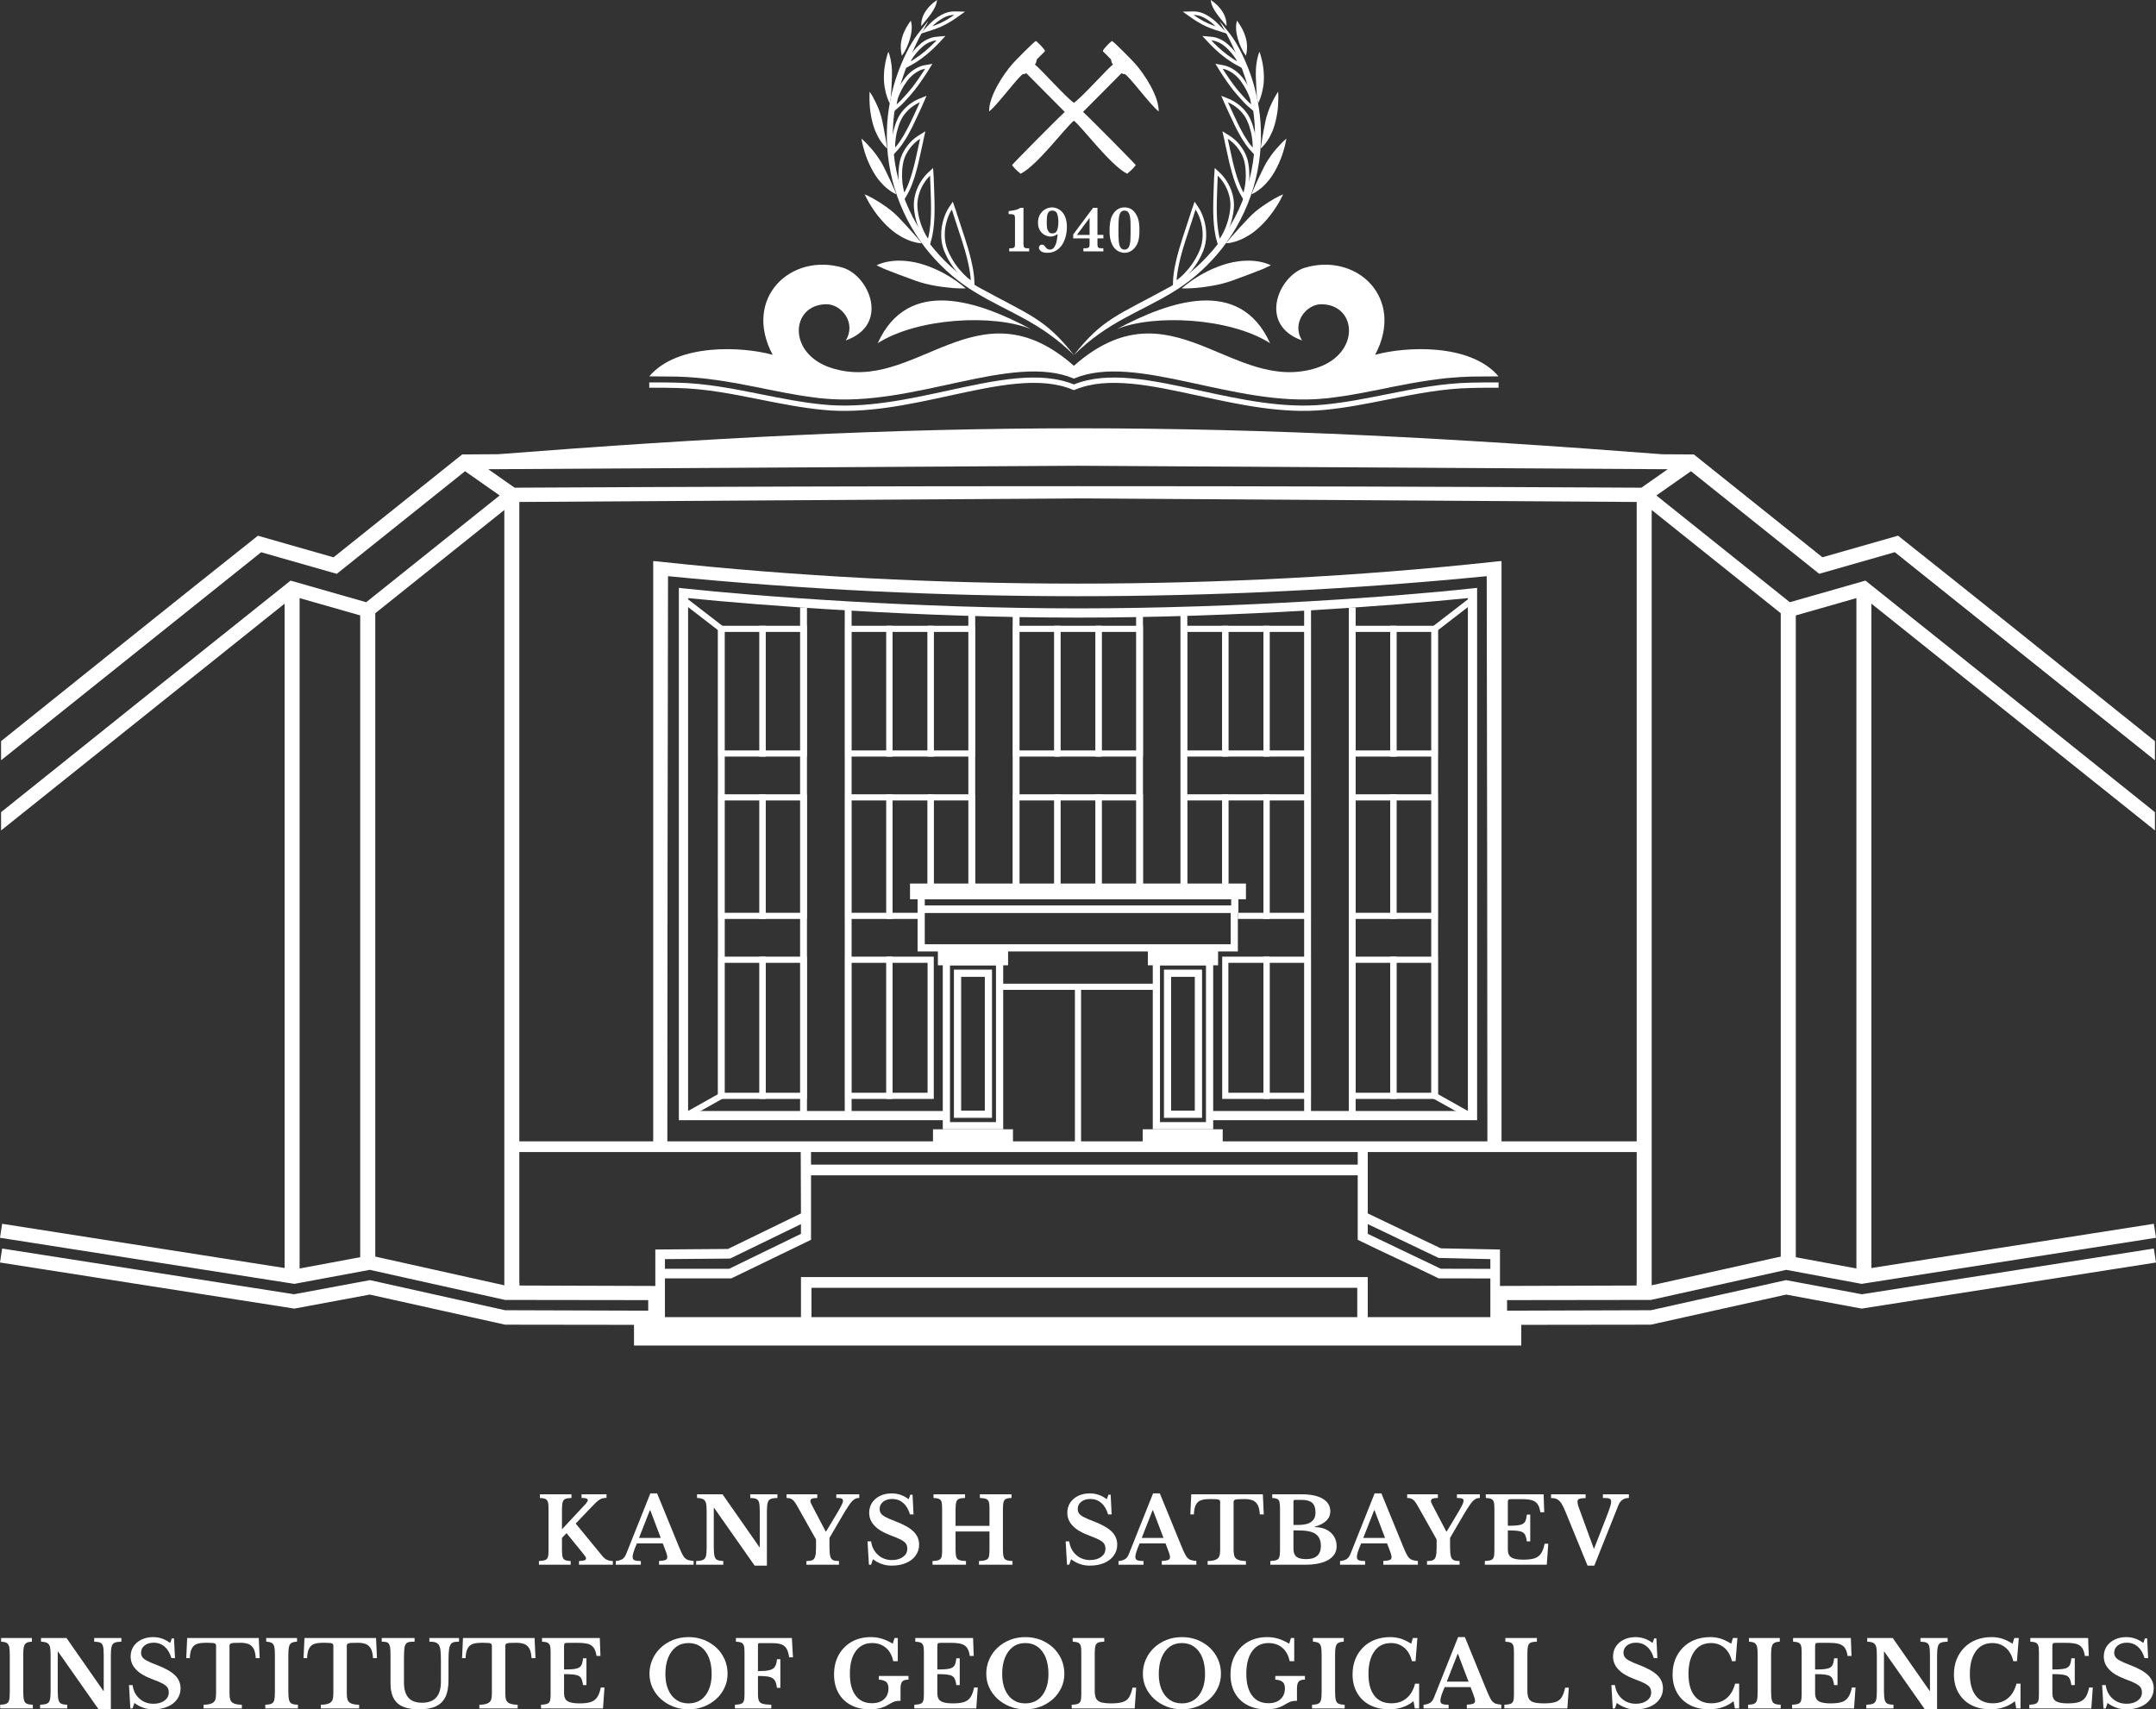 <?xml version="1.0" encoding="UTF-8"?>
<!DOCTYPE svg PUBLIC "-//W3C//DTD SVG 1.1//EN" "http://www.w3.org/Graphics/SVG/1.1/DTD/svg11.dtd">
<!-- Creator: CorelDRAW -->
<svg xmlns="http://www.w3.org/2000/svg" xml:space="preserve" width="139.777mm" height="110.837mm" version="1.1" style="shape-rendering:geometricPrecision; text-rendering:geometricPrecision; image-rendering:optimizeQuality; fill-rule:evenodd; clip-rule:evenodd"
viewBox="0 0 4956.25 3930.1"
 xmlns:xlink="http://www.w3.org/1999/xlink"
 xmlns:xodm="http://www.corel.com/coreldraw/odm/2003">
 <rect x="0" y="0" width="4956.25" height="3930.1" fill="#333333" stroke="none"/>
 <defs>
  <style type="text/css">
   <![CDATA[
    .fil2 {fill:white}
    .fil1 {fill:white;fill-rule:nonzero}
    .fil0 {fill:white;fill-rule:nonzero}
   ]]>
  </style>
 </defs>
 <g id="Layer_x0020_1">
  <g id="_105554125950656">
   <path class="fil0" d="M2477.98 1070.86l-1355.59 7.97 60.61 42.48c433.24,-2.34 864.2,-3.52 1295.13,-3.51 428.17,-0.02 859.12,1.16 1295.12,3.51l60.62 -42.48 -1355.91 -7.97zm2475.81 633.09l0 43.97 -597.93 -478.35 -173.88 49.68 -294.8 -235.83 -79.5 55.73 306.79 245.45 173.88 -49.68c222.12,177.01 443.77,354.77 665.43,532.35l0 42.03 -3.37 -2.7 -669.2 -535.35 -173.89 49.68 -333.39 -266.73 -1295.8 -8.25 -1295.8 8.25 -333.39 266.73 -173.89 -49.68 -672.57 538.04 0 -42.03c221.66,-177.58 443.31,-355.34 665.43,-532.33l173.88 49.68 306.79 -245.45 -79.5 -55.73 -294.91 235.94 -173.88 -49.68 -597.82 478.25 0 -43.97c186.12,-149.34 404.14,-324.52 590.36,-472.25l173.87 49.68 295.68 -236.55c27.52,-0.18 55.03,-0.35 82.54,-0.54 244.17,-19.03 465.99,-33.5 676.2,-43.39 229.67,-10.81 445.5,-16.2 661.37,-16.17 215.88,0.04 431.7,5.49 661.37,16.32 210.5,9.94 432.68,24.41 677.26,43.35 24.35,0.14 48.78,0.3 72.74,0.42l295.54 236.45 173.89 -49.68c186.22,147.73 404.35,323 590.47,472.35z"/>
   <polygon class="fil0" points="682.57,2938.32 682.57,2938.32 660.41,2938.32 660.41,2938.32 654.23,2938.32 654.23,1346.88 688.74,1346.88 688.74,1353.07 688.74,2938.32 "/>
   <polygon class="fil0" points="856.48,2910.77 856.48,2910.77 834.26,2910.77 834.26,2910.77 828.05,2910.77 828.05,1396.55 862.66,1396.55 862.66,1402.73 862.66,2910.77 "/>
   <path class="fil0" d="M1193.82 1137.78l0 1834.09 -34.49 0 0 -1840.28 34.49 0 0 6.19zm-12.38 1798.71l-9.73 0 0 22.99 9.73 0 0 -22.99z"/>
   <polygon class="fil0" points="4302.06,2939.12 4267.52,2939.12 4267.52,1354.49 4302.06,1354.49 "/>
   <path class="fil0" d="M4093.61 2917.54l0 -1520.99 34.59 0 0 6.18 0 1514.81c-11.53,0 -23.05,0 -34.59,0z"/>
   <path class="fil0" d="M3796.95 2974.12l-34.5 0 0 -1842.52 34.5 0 0 1842.52zm-12.36 -37.62l-9.74 0 0 25.22 9.74 0 0 -25.22z"/>
   <path class="fil0" d="M1949.8 1438.77l101.9 0 0 300.77 -108.98 0 0 -300.77 7.08 0zm87.74 14.15l-80.67 0 0 272.46 80.67 0 0 -272.46z"/>
   <path class="fil0" d="M2044.62 1438.77l101.9 0 0 300.77 -108.97 0 0 -300.77 7.08 0zm87.74 14.15l-80.67 0 0 272.46 80.67 0 0 -272.46z"/>
   <path class="fil0" d="M1658.16 1438.77l101.9 0 0 300.77 -108.97 0 0 -300.77 7.08 0zm87.74 14.15l-80.66 0 0 272.46 80.66 0 0 -272.46z"/>
   <path class="fil0" d="M1752.99 1438.77l101.9 0 0 300.77 -108.98 0 0 -300.77 7.08 0zm87.74 14.15l-80.66 0 0 272.46 80.66 0 0 -272.46z"/>
   <path class="fil0" d="M1658.16 1826.22l101.9 0 0 286.63 -108.99 0 0 -286.63 7.08 0zm87.74 14.17l-80.65 0 0 258.3 80.65 0 0 -258.3z"/>
   <path class="fil0" d="M1752.99 1826.22l101.9 0 0 286.63 -108.99 0 0 -286.63 7.09 0zm87.73 14.17l-80.65 0 0 258.3 80.65 0 0 -258.3z"/>
   <path class="fil0" d="M1658.16 2199.52l101.92 0 0 327.12 -109.01 0 0 -327.12 7.1 0zm87.72 14.2l-80.62 0 0 298.73 80.62 0 0 -298.73z"/>
   <path class="fil0" d="M1752.99 2199.52l101.92 0 0 327.12 -109.02 0 0 -327.12 7.1 0zm87.72 14.2l-80.62 0 0 298.73 80.62 0 0 -298.73z"/>
   <path class="fil0" d="M2139.44 1438.77l101.9 0 0 300.77 -108.98 0 0 -300.77 7.08 0zm87.74 14.15l-80.66 0 0 272.46 80.66 0 0 -272.46z"/>
   <path class="fil0" d="M2335.85 1438.77l101.9 0 0 300.77 -108.98 0 0 -300.77 7.08 0zm87.74 14.15l-80.67 0 0 272.46 80.67 0 0 -272.46z"/>
   <path class="fil0" d="M2430.67 1438.77l101.9 0 0 300.77 -108.97 0 0 -300.77 7.07 0zm87.74 14.15l-80.66 0 0 272.46 80.66 0 0 -272.46z"/>
   <path class="fil0" d="M2525.5 1438.77l101.9 0 0 300.77 -108.97 0 0 -300.77 7.08 0zm87.74 14.15l-80.66 0 0 272.46 80.66 0 0 -272.46z"/>
   <path class="fil0" d="M1949.8 1826.22l101.91 0 0 286.63 -108.99 0 0 -286.63 7.08 0zm87.74 14.17l-80.65 0 0 258.3 80.65 0 0 -258.3z"/>
   <path class="fil0" d="M2109.35 2112.84l-71.8 0c-0.02,-122.78 0,-163.84 0,-286.62l108.97 0 0 206.43 -14.15 0 0 -192.28 -80.67 0 0 258.31 57.64 0 0 14.15z"/>
   <path class="fil0" d="M2139.45 1826.22l101.9 0 0 220.59 -108.97 0 0 -220.59 7.07 0zm87.74 14.15l-80.67 0 0 192.28 80.67 0 0 -192.28z"/>
   <path class="fil0" d="M2335.85 1826.22l101.9 0 0 220.59 -108.97 0 0 -220.59 7.08 0zm87.74 14.16l-80.67 0 0 192.28 80.67 0 0 -192.28z"/>
   <path class="fil0" d="M2430.67 1826.22l101.9 0 0 220.59 -108.97 0 0 -220.59 7.07 0zm87.74 14.16l-80.67 0 0 192.28 80.67 0 0 -192.28z"/>
   <path class="fil0" d="M2525.5 1826.22l101.9 0 0 220.59 -108.97 0 0 -220.59 7.08 0zm87.74 14.16l-80.67 0 0 192.28 80.67 0 0 -192.28z"/>
   <path class="fil0" d="M1949.8 2199.52l101.92 0 0 327.12 -109.01 0 0 -327.12 7.1 0zm87.72 14.2l-80.62 0 0 298.73 80.62 0 0 -298.73z"/>
   <path class="fil0" d="M2044.62 2199.52l101.92 0 0 327.12 -109.02 0 0 -327.12 7.1 0zm87.72 14.2l-80.63 0 0 298.73 80.63 0 0 -298.73z"/>
   <path class="fil0" d="M2999.28 1452.92l-80.66 0 0 272.46 80.66 0 0 -272.46zm-87.74 -14.15l101.9 0 0 300.77 -108.98 0 0 -300.77 7.08 0z"/>
   <path class="fil0" d="M2904.45 1452.92l-80.66 0 0 272.46 80.66 0 0 -272.46zm-87.74 -14.15l101.9 0 0 300.77 -108.98 0 0 -300.77 7.07 0z"/>
   <path class="fil0" d="M3290.93 1452.92l-80.66 0 0 272.46 80.66 0 0 -272.46zm-87.74 -14.15l101.9 0 0 300.77 -108.98 0 0 -300.77 7.08 0z"/>
   <path class="fil0" d="M3196.11 1452.92l-80.66 0 0 272.46 80.66 0 0 -272.46zm-87.74 -14.15l101.9 0 0 300.77 -108.98 0 0 -300.77 7.08 0z"/>
   <path class="fil0" d="M3290.92 1840.39l-80.65 0 0 258.3 80.65 0 0 -258.3zm-87.73 -14.17l101.9 0 0 286.63 -108.99 0 0 -286.63 7.09 0z"/>
   <path class="fil0" d="M3196.1 1840.39l-80.65 0 0 258.3 80.65 0 0 -258.3zm-87.73 -14.17l101.9 0 0 286.63 -108.99 0 0 -286.63 7.09 0z"/>
   <path class="fil0" d="M3290.91 2213.72l-80.62 0 0 298.73 80.62 0 0 -298.73zm-87.72 -14.2l101.92 0 0 327.12 -109.02 0 0 -327.12 7.1 0z"/>
   <path class="fil0" d="M3196.09 2213.72l-80.62 0 0 298.73 80.62 0 0 -298.73zm-87.72 -14.2l101.92 0 0 327.13 -109.02 0 0 -327.13 7.1 0z"/>
   <path class="fil0" d="M2809.63 1452.92l-80.66 0 0 272.46 80.66 0 0 -272.46zm-87.74 -14.15l101.9 0 0 300.77 -108.98 0 0 -300.77 7.08 0z"/>
   <path class="fil0" d="M2999.27 1840.39l-80.65 0 0 258.3 80.65 0 0 -258.3zm-87.73 -14.17l101.9 0 0 286.63 -108.99 0 0 -286.63 7.09 0z"/>
   <path class="fil0" d="M2809.63 1840.38l-80.67 0 0 192.28 80.67 0 0 -192.28zm-87.74 -14.15l101.9 0 0 220.59 -108.97 0 0 -220.59 7.08 0z"/>
   <path class="fil0" d="M2999.26 2213.72l-80.62 0 0 298.73 80.62 0 0 -298.73zm-87.72 -14.2l101.92 0 0 327.12 -109.02 0 0 -327.12 7.1 0z"/>
   <path class="fil0" d="M2904.44 2213.72l-80.62 0 0 298.73 80.62 0 0 -298.73zm-87.72 -14.2l101.92 0 0 327.12 -109.02 0 0 -327.12 7.1 0z"/>
   <path class="fil0" d="M2780.21 2554.33l594.17 0 0 -1179.15c-170.86,17.21 -532.28,44.82 -896.06,44.82 -363.94,0 -725.6,-27.62 -896.52,-44.82l0 1179.15 590.89 0 0 21.24 -612.12 0 0 -1223.95 11.74 1.27c164.53,17.9 533.95,45.88 906.01,45.88 371.92,0 741.08,-27.96 905.55,-45.88l11.74 -1.28 0 1223.96 -615.4 0 0 -21.24z"/>
   <polygon class="fil0" points="1653.85,1451.43 1564.38,1382.41 1573.01,1371.24 1662.47,1440.26 "/>
   <polygon class="fil0" points="3293.69,1440.26 3383.16,1371.24 3391.79,1382.41 3302.32,1451.43 "/>
   <polygon class="fil0" points="1661.62,2525.71 1572.15,2575.96 1565.24,2563.63 1654.71,2513.39 "/>
   <polygon class="fil0" points="3301.46,2513.39 3390.93,2563.63 3384.23,2575.57 3294.55,2525.72 "/>
   <path class="fil0" d="M2837.37 2187.58l-728.02 0 0 -105.42 736.28 0 0 105.42 -8.26 0zm-359.28 -16.53l351.02 0 0 -72.36 -703.23 0 0 72.36 352.21 0z"/>
   <path class="fil0" d="M2830.29 2067.54l-704.41 0 0 14.61 704.41 0 0 -14.61zm-352.2 -16.52l368.73 0 0 47.67 -737.47 0 0 -47.67 368.74 0z"/>
   <polygon class="fil0" points="2091.94,2067.57 2091.94,2031.43 2864.22,2031.43 2864.22,2067.57 "/>
   <path class="fil1" d="M3417.68 1324.74c-622.31,61.4 -1259.71,61.42 -1882.02,0 -0.67,433.14 -1.56,866.3 -1.56,1299.43 0,1.2 0,0.6 0,1.79l-1.28 0 0 1.79c-10.41,0 -20.82,0 -31.23,0 0,-445.9 0,-891.79 0,-1337.69l2.96 0.32 0 -0.32c5.71,0.61 11.43,1.23 17.14,1.83 616.53,66.61 1293.45,66.6 1909.97,0 5.71,-0.61 11.43,-1.23 17.14,-1.83l0 0.32 2.96 -0.32c0,445.9 0,891.79 0,1337.69 -10.41,0 -20.81,0 -31.23,0l0 -1.79 -1.28 0c0,-1.2 0,-0.59 0,-1.79 0,-433.14 -0.9,-866.3 -1.56,-1299.43z"/>
   <path class="fil0" d="M3144.24 2624.18l647.77 0 0 331.43 3.14 -0.02 310.56 -69.18 174.47 32.45 671.11 -105.12 4.96 32.15 -676.66 105.96 -173.35 -32.23c-311.09,69.18 -0.52,0 -311.09,69.18l-330.64 0.43 0 24.26 330.64 -1.03 310.56 -69.2 174.47 32.47 671.11 -105.12 4.96 32.14 -676.66 105.96 -173.35 -32.24c-311.09,69.2 -0.52,0 -311.09,69.2l-297.98 0.39 0 47.62 -2039.7 0 0 -47.62 -296.37 -0.39c-310.57,-69.2 0,0 -311.09,-69.2l-173.35 32.24 -676.65 -105.96 4.96 -32.14 671.1 105.12 174.47 -32.47 310.57 69.2 329.04 1.03 0 -24.26 -329.04 -0.43c-310.57,-69.18 0,0 -311.09,-69.18l-173.35 32.23 -676.65 -105.96 4.96 -32.15 671.1 105.12 174.47 -32.45 310.57 69.18 3.18 -331.41 12.17 0c634.74,0 1333.02,0 1967.78,0zm618.21 331.5l0 -6.9 5.19 0 0 -300.01 -623.37 0 0 141.15 167.78 80.23 136.12 2.72 0 83.8 314.28 -0.99zm-2233.9 72.69l312.72 0 0 -92.08 12.07 0 1290.91 0 0 92.08 281.8 0c0,-29.66 0,-59.31 0,-88.97l-118.86 -0.17c-62.02,-30.45 -124.06,-58.22 -186.07,-88.7 0,-49.41 0,-98.82 0,-148.23l-1256.72 0c0,49.41 0,98.82 0,148.23 -61.05,30 -122.09,58.72 -183.16,88.7l-152.69 0c0,29.71 0,59.43 0,89.14zm336.85 0l1254.71 0 0 -67.49 -1254.71 0 0 67.49zm-358.94 -71.69c0,-27.93 0,-55.87 0,-83.8l167 -1.28 167.81 -81.67 -0.56 -141.15 -652.07 0 0 300.01 5.17 0 0 6.9 312.65 0.99zm1614.67 -307.9l-1256.72 0 0 28.95 1256.72 0 0 -28.95zm-1592.58 268.43l147.72 -0.06 164.98 -80.27 0 -22.4 -162.86 79.23 -149.84 1.28 0 22.22zm1615.71 -102.74l0 22.4 167.74 80.19 114.06 0.29 0 -22.37 -118.93 -2.73 -162.87 -77.79z"/>
   <polygon class="fil0" points="2471.01,2632.67 2471.01,2268.81 2485.16,2268.81 2485.16,2632.67 "/>
   <polygon class="fil0" points="2291.37,2261.73 2664.8,2261.73 2664.8,2275.88 2291.37,2275.88 "/>
   <polygon class="fil0" points="2845.63,2098.69 2904.45,2098.69 2904.45,1840.38 2823.78,1840.38 2823.78,2031.43 2809.63,2031.43 2809.63,1826.22 2918.61,1826.22 2918.61,2112.84 2845.63,2112.84 "/>
   <path class="fil0" d="M2183.85 2579.93l105.73 0 0 -360.54 -105.73 0 0 360.54zm112.83 16.53l-129.4 0 0 -393.59 138.88 0 0 393.59 -9.48 0z"/>
   <polygon class="fil0" points="2307.94,2219.39 2156.03,2219.39 2156.03,2182.97 2317.41,2182.97 2317.41,2219.39 "/>
   <polygon class="fil0" points="2153.07,2596.46 2328.65,2596.46 2328.65,2635.85 2144.79,2635.85 2144.79,2596.46 "/>
   <path class="fil0" d="M2202.45 2230.54l76.84 0 0 338.48 -85.13 0 0 -338.48 8.29 0zm62.64 14.15l-56.73 0 0 310.17 56.73 0 0 -310.17z"/>
   <path class="fil0" d="M2202.45 2229.35l78.03 0 0 340.85 -87.5 0 0 -340.85 9.48 0zm75.65 2.37l-82.76 0 0 336.11 82.76 0 0 -336.11zm-14.2 14.15l-54.35 0 0 307.8 54.35 0 0 -307.8zm-55.54 -2.37l57.91 0 0 312.54 -59.1 0 0 -312.54 1.19 0z"/>
   <path class="fil0" d="M2753.73 2230.54l-76.84 0 0 338.48 85.13 0 0 -338.48 -8.29 0zm-62.64 14.15l56.73 0 0 310.17 -56.73 0 0 -310.17z"/>
   <path class="fil0" d="M2753.73 2231.73l-75.65 0 0 336.11 82.76 0 0 -336.11 -7.1 0zm-76.84 -2.37l86.32 0 0 340.85 -87.5 0 0 -340.85 1.19 0zm14.19 14.15l57.93 0 0 312.54 -59.11 0 0 -312.54 1.18 0zm55.56 2.37l-54.37 0 0 307.8 54.37 0 0 -307.8z"/>
   <path class="fil2" d="M2578.41 168.08l-88.69 89.21c17.26,15.71 120.71,120.54 121.2,122.24 -2.39,4.02 -11.9,13.83 -17.33,17.75l-2.19 2.27c-37.8,-18.26 -103.38,-106.92 -122.7,-122 -19.32,15.09 -84.89,103.75 -122.69,122l-2.19 -2.27c-5.43,-3.92 -14.94,-13.73 -17.33,-17.75 0.49,-1.7 103.94,-106.53 121.2,-122.24l-88.69 -89.21c-3.27,3.01 -4.37,1.75 -6.94,2.25 -8.23,1.68 -59.19,71.55 -78.2,85.84 -0.01,-0.43 -0.01,-0.85 -0.01,-1.28 -0.08,-33.55 31.22,-82.49 53.76,-108.2 6.35,-7.24 48,-49.51 53.37,-52.43 2.04,0.16 21.28,19.03 21.28,23.38l-18.21 18.25c-1.56,2.82 -0.72,2.11 -1.48,4.97l-1.49 4.66c-0.18,0.36 -1.55,1.93 -2.13,2.63 15.07,12.14 70.79,75.11 89.76,88.26 18.97,-13.15 74.69,-76.12 89.76,-88.26 -0.59,-0.71 -1.95,-2.27 -2.13,-2.63l-1.49 -4.66c-0.76,-2.86 0.08,-2.16 -1.48,-4.97l-18.21 -18.25c0,-4.36 19.24,-23.22 21.27,-23.38 5.36,2.92 47.02,45.19 53.37,52.43 22.53,25.71 53.84,74.66 53.76,108.2 0,0.43 0,0.85 -0,1.28 -19.01,-14.29 -69.96,-84.16 -78.2,-85.84 -3.39,-0.66 -3.59,0.83 -6.94,-2.25z"/>
   <path class="fil2" d="M2468.7 870.43c-142.71,-60.14 -368.13,66.61 -576.32,45.76 -3.7,-0.35 -7.39,-0.62 -11.08,-1.06l-11.08 -1.49c-7.36,-1.04 -14.74,-2.07 -22.13,-3.1 -7.37,-0.93 -14.71,-2.38 -22.06,-3.69 -7.31,-1.28 -14.65,-2.6 -21.99,-3.89 -14.64,-2.73 -29.22,-5.95 -43.85,-8.58 -14.57,-3.14 -29.17,-6.08 -43.85,-8.71 -7.32,-1.55 -14.65,-2.97 -22.03,-4.27 -7.37,-1.39 -14.86,-2.34 -22.25,-3.77 -7.42,-1.31 -14.92,-2.5 -22.47,-3.51 -3.8,-0.49 -7.6,-0.96 -11.41,-1.45 -3.81,-0.51 -7.62,-1.03 -11.43,-1.54 -15.32,-2 -31.11,-3 -47.15,-4.3 -8.05,-0.51 -16.24,-0.85 -24.61,-1.01 -8.32,-0.26 -53.83,-0.56 -62.47,-0.51 64.97,-76.7 214.28,-68.8 283.73,-49.57 -69.55,-130.09 41.68,-236.6 162.83,-199.82 60.42,20.41 105.96,131.38 5.08,166.83 25.21,-39.9 -9.64,-83.83 -44.96,-83.27 -81.7,1.29 -89.59,113.34 10.82,146.13 194.29,63.46 335.44,-201.84 558.69,-4.59 223.25,-197.25 364.4,68.04 558.69,4.59 100.41,-32.79 92.52,-144.84 10.83,-146.13 -35.32,-0.56 -70.18,43.38 -44.96,83.27 -100.87,-35.45 -55.33,-146.42 5.09,-166.83 121.14,-36.78 232.38,69.73 162.83,199.82 69.46,-19.24 218.76,-27.14 283.74,49.57 -8.64,-0.05 -54.15,0.26 -62.47,0.51 -8.37,0.16 -16.56,0.5 -24.61,1.01 -16.04,1.29 -31.83,2.3 -47.15,4.3 -3.82,0.51 -7.62,1.03 -11.43,1.54 -3.81,0.49 -7.61,0.95 -11.41,1.45 -7.55,1.01 -15.05,2.2 -22.47,3.51 -7.39,1.43 -14.88,2.38 -22.25,3.77 -7.38,1.3 -14.72,2.72 -22.03,4.27 -14.68,2.63 -29.28,5.57 -43.85,8.71 -14.64,2.63 -29.21,5.84 -43.85,8.58 -7.34,1.29 -14.68,2.61 -21.99,3.89 -7.35,1.31 -14.69,2.76 -22.06,3.69 -7.39,1.03 -14.76,2.06 -22.12,3.1l-11.09 1.49c-3.69,0.44 -7.38,0.71 -11.08,1.06 -208.18,20.85 -433.61,-105.91 -576.32,-45.76z"/>
   <path class="fil0" d="M2365.9 577.98l-45.83 0 0 -7.14 3.48 0c3.12,0 5.38,-0.35 6.75,-1.09 1.35,-0.71 2.18,-1.73 2.51,-3.05 0.33,-1.32 0.48,-3.4 0.48,-6.27l0 -57.92c0,-2.92 -0.25,-5.08 -0.79,-6.48 -0.51,-1.37 -1.6,-2.34 -3.25,-2.9 -1.68,-0.53 -4.35,-0.81 -8,-0.81l-2.62 0 0 -6.86c8.43,-1.15 14.35,-2.21 17.78,-3.2 3.43,-0.99 6.55,-2.46 9.37,-4.45l7.01 0 0 83.73c0,3.45 0.59,5.87 1.78,7.24 1.19,1.37 3.56,2.06 7.06,2.06l4.24 0 0 7.14zm170.56 0l-45.93 0 0 -7.14 2.62 0c3.66,0 6.33,-0.3 7.95,-0.89 1.65,-0.61 2.67,-1.55 3.05,-2.87 0.4,-1.32 0.61,-3.53 0.61,-6.66l0 -12.31 -37.66 0 0 -9.06 45.69 -61.24 10.06 0 0 62.28 13.61 0 0 8.02 -13.61 0 0 12.31c0,3.22 0.25,5.54 0.73,6.96 0.51,1.4 1.5,2.34 3.02,2.77 1.5,0.46 3.96,0.69 7.39,0.69l2.46 0 0 7.14zm-31.7 -37.88l0 -39.13 -29.19 39.13 29.19 0z"/>
   <path class="fil0" d="M2452.55 521.57c0,8 -0.96,15.61 -2.93,22.83 -1.94,7.22 -4.81,13.61 -8.59,19.15 -3.8,5.54 -8.49,9.86 -14.08,12.99 -5.57,3.13 -11.91,4.71 -18.97,4.71 -6.73,0 -11.7,-1.24 -14.91,-3.68 -3.21,-2.46 -4.82,-5.18 -4.82,-8.15 0,-1.79 0.65,-3.39 1.94,-4.82 1.27,-1.45 2.97,-2.17 5.1,-2.17 1.79,0 3.21,0.46 4.32,1.37 1.11,0.9 2.51,2.48 4.17,4.71 2.69,3.57 5.85,5.38 9.5,5.38 4.53,0 8.1,-2.07 10.64,-6.24 2.56,-4.14 4.3,-8.67 5.23,-13.59 0.96,-4.94 1.66,-10.2 2.17,-15.74 -2.97,1.76 -5.38,3.03 -7.19,3.78 -2.95,1.22 -5.98,1.81 -9.11,1.81 -3.99,0 -8.25,-1.09 -12.79,-3.29 -4.5,-2.2 -8.33,-5.69 -11.44,-10.51 -3.11,-4.79 -4.66,-10.87 -4.66,-18.2 0,-7.38 1.6,-13.74 4.84,-19.08 3.23,-5.33 7.35,-9.34 12.32,-12.01 4.99,-2.69 10.09,-4.01 15.3,-4.01 3.47,0 7.17,0.72 11.02,2.22 3.86,1.5 7.53,3.91 11.03,7.28 3.5,3.36 6.34,8 8.57,13.92 2.23,5.9 3.34,13.02 3.34,21.3zm-19.57 -11.6c0,-7.43 -0.9,-13.59 -2.77,-18.46 -1.84,-4.89 -5.56,-7.32 -11.18,-7.32 -3.88,0 -6.75,1.24 -8.64,3.75 -1.87,2.51 -3,5.64 -3.44,9.45 -0.44,3.78 -0.65,9.01 -0.65,15.68 0,3.88 0.23,7.48 0.73,10.74 0.46,3.26 1.66,6.21 3.57,8.85 1.89,2.67 4.76,3.99 8.6,3.99 5.72,0 9.45,-2.67 11.18,-8 1.76,-5.33 2.61,-11.57 2.61,-18.69z"/>
   <path class="fil0" d="M2619.38 529.98c0,7.3 -0.44,13.41 -1.32,18.4 -0.88,4.97 -2.17,9.19 -3.88,12.66 -1.68,3.47 -3.75,6.55 -6.16,9.29 -6.47,7.27 -14.13,10.92 -22.98,10.92 -3.78,0 -7.69,-0.8 -11.68,-2.44 -3.99,-1.6 -7.71,-4.29 -11.16,-8.07 -3.44,-3.76 -6.21,-8.9 -8.33,-15.4 -2.12,-6.5 -3.18,-14.34 -3.18,-23.53 0,-8.31 0.46,-15.24 1.4,-20.84 0.93,-5.57 2.05,-9.76 3.29,-12.53 1.27,-2.79 2.88,-5.57 4.79,-8.36 6.32,-8.83 14.62,-13.25 24.87,-13.25 10.51,0 18.82,4.43 24.87,13.25 2.77,3.8 5.05,8.59 6.83,14.42 1.76,5.82 2.64,14.31 2.64,25.47zm-20.4 -0.91l0 -10.02c0,-7.48 -0.28,-13.59 -0.88,-18.35 -0.57,-4.74 -1.89,-8.67 -3.93,-11.83 -2.05,-3.13 -5.1,-4.68 -9.14,-4.68 -4.3,0 -7.45,1.68 -9.45,5.07 -1.99,3.39 -3.23,8.1 -3.75,14.11 -0.49,6 -0.75,14.6 -0.75,25.7 0,10.77 0.26,19.18 0.75,25.21 0.52,6.06 1.76,10.82 3.75,14.34 2,3.52 5.15,5.28 9.45,5.28 3.18,0 5.77,-1.03 7.74,-3.08 1.96,-2.05 3.39,-4.84 4.24,-8.39 0.85,-3.52 1.4,-7.27 1.63,-11.21 0.23,-3.96 0.34,-9.37 0.34,-16.23l0 -5.93z"/>
   <path class="fil2" d="M2468.7 816.4c-66.32,-84.36 -101.42,-91.37 -221.66,-157.37 -32.5,-19.57 -67.25,-47.96 -98.02,-84.14 -30.83,-36.1 -56.76,-80.57 -73.53,-128.36 -16.92,-47.76 -24.27,-98.66 -22.91,-146.09 0.51,-23.74 3.45,-46.59 7.69,-67.92 7.97,-41.48 30.85,-101.95 51,-142.12 10.94,-21.8 20.77,-37.59 21.96,-40.55 1.06,-2.63 -4.72,4.87 -22.61,27.31 -19.23,24.1 -36.84,62.93 -47.1,91.63 -6.58,18.49 -12.53,38.97 -16.77,61.05 -4.38,22.04 -7.41,45.66 -7.95,70.2 -1.41,49.04 6.19,101.68 23.69,151.06 17.33,49.41 44.13,95.36 76,132.68 31.81,37.4 67.74,66.74 101.35,86.99 77.45,47.7 149.5,67.54 228.87,145.62z"/>
   <path class="fil2" d="M2087.06 551.63c8.08,3.36 14.98,5.25 20.53,6.37 4.84,0.89 8.61,1.26 11.34,1.39l-0.76 -0.94c-1.2,-1.38 -2.45,-2.93 -3.89,-4.71 -2.05,-2.53 -4.47,-5.53 -7.24,-8.69l-0.02 -0.02c-5.43,-6.24 -12.01,-13.65 -19.56,-21.91 -6.29,-6.89 -13.61,-14.74 -21.98,-23.53 -8.6,-8.97 -18.5,-17.07 -28.45,-24.21 -10.07,-7.22 -20.1,-13.4 -28.93,-18.52 -8.12,-4.54 -15.22,-8.02 -20.4,-10.08 0.9,1.97 1.96,4.16 3.18,6.48l0.04 0.04c1.23,2.42 2.31,4.51 3.18,6.14 1.01,1.9 2.15,3.99 3.41,6.27 1.41,2.38 2.85,4.71 4.3,7.01 1.3,2.07 2.95,4.6 4.81,7.45 7.04,10.6 15.75,21.75 25.41,32.01 8.6,9.14 17.92,17.55 27.42,24.19 10.16,7.01 19.44,11.87 27.6,15.26z"/>
   <path class="fil2" d="M2018.52 411.73c3.47,4.32 6.77,8.16 9.95,11.55 3.15,3.35 6.18,6.26 9.17,8.76 3.02,2.53 5.85,4.68 8.46,6.52 2.59,1.82 4.95,3.31 7.08,4.55 2.84,1.59 5.26,2.76 7.23,3.6 -0.64,-1.69 -1.42,-3.73 -2.35,-6.04 -0.94,-2.33 -2.09,-5.05 -3.49,-8.16 -1.1,-2.32 -2.24,-4.95 -3.46,-7.75 -1.89,-4.34 -3.97,-9.12 -6.56,-14.22l-0.12 -0.28c-2.06,-4.73 -4.86,-10.37 -7.85,-16.36 -1.91,-3.83 -3.89,-7.8 -5.83,-11.88 -4.71,-9.1 -10.29,-17.76 -16.15,-25.74 -7.07,-9.6 -14.54,-18.16 -21.42,-25.24l-0.06 -0.06c-4.81,-5.11 -9.26,-9.3 -12.85,-12.26 0.23,1.41 0.5,3.01 0.8,4.79 0.64,3.39 1.55,7.36 2.67,11.76 1.19,4.7 2.58,9.72 4.12,14.9 3.42,10.8 8.07,22.5 13.67,33.73 5,10.03 10.74,19.64 16.99,27.84z"/>
   <path class="fil2" d="M2003.35 271.39c2.17,10.4 5.11,20.64 8.73,29.69 1.96,4.57 3.91,8.65 5.82,12.28 2.08,3.97 4.14,7.46 6.13,10.51 1.98,2.87 3.95,5.46 5.86,7.8 1.91,2.33 3.62,4.24 5.16,5.82l0.02 0.04c1.53,1.6 2.93,2.92 4.16,3.99 -0.16,-1.4 -0.35,-3.03 -0.6,-4.88 -0.31,-2.29 -0.72,-5.02 -1.28,-8.25l0 -0.06c-0.55,-3.39 -0.63,-3.97 -0.74,-4.71 -0.8,-5.27 -1.72,-11.25 -3.05,-17.54l-0.06 -0.3c-0.8,-5.46 -1.99,-11.17 -3.24,-17.25 -0.79,-3.81 -1.6,-7.76 -2.3,-11.47 -0.5,-2.45 -1.1,-4.93 -1.79,-7.44 -0.67,-2.43 -1.44,-4.9 -2.3,-7.41l-0.06 -0.18c-0.78,-2.59 -1.56,-4.98 -2.36,-7.19 -0.78,-2.18 -1.69,-4.49 -2.7,-6.91 -2.12,-4.92 -4.13,-9.42 -6,-13.32 -1.95,-4.08 -3.94,-7.94 -5.98,-11.51 -2.8,-4.9 -5.41,-9.08 -7.66,-12.3 -0.12,1.97 -0.21,4.21 -0.28,6.68 -0.17,6.09 -0.12,13.5 0.34,21.66l0 0.06c0.45,10.04 1.88,21.17 4.18,32.2z"/>
   <path class="fil2" d="M2035.48 142.9c-1.81,9.01 -3.16,19.34 -3.49,30.04 -0.28,9.08 0.17,18.43 1.68,27.46 0.82,4.9 1.75,9.33 2.76,13.31 1.01,4 2.07,7.46 3.15,10.45l0.02 0.06c1.04,2.99 2.08,5.67 3.12,8.08 0.9,2.11 1.74,3.88 2.53,5.37 0.48,-2.63 0.97,-5.24 1.49,-7.83 0.37,-1.9 0.74,-3.79 1.13,-5.67 0.43,-5.78 0.9,-12.38 1.32,-19.47 0.52,-8.81 1.01,-18.63 1.32,-29.15l0 -0.02c0.3,-9.43 -0.15,-18.18 -1.06,-26.02 -1.09,-9.3 -2.83,-17.25 -4.71,-23.51 -0.85,-2.81 -1.73,-5.22 -2.6,-7.21 -0.71,2.05 -1.51,4.47 -2.35,7.24 -1.47,4.85 -3,10.58 -4.33,16.85z"/>
   <path class="fil2" d="M2073.25 128.34c15.06,-20.29 28.13,-58.39 20.39,-80.85 -17.49,24.17 -28.11,50.04 -20.39,80.85z"/>
   <path class="fil2" d="M2117.87 60.08c13.92,-18.36 34.23,-38.11 36.23,-60.08 -22.27,14.81 -37.41,36.32 -36.23,60.08z"/>
   <path class="fil2" d="M2369.78 756.62c-117.86,-62.87 -281.83,-122.52 -352.02,32.41 92.14,-58.64 266.82,-67.2 352.02,-32.41z"/>
   <path class="fil2" d="M2148.91 656.91c-14.56,-2.62 -29.57,-6.23 -43.71,-11.29 -13.76,-5 -26.69,-9.75 -39.12,-14.41 -11.74,-4.4 -21.73,-8.24 -29.69,-11.47l-0.05 -0.04c-1.49,-0.59 -2.91,-1.16 -4.28,-1.71 -5.76,-2.87 -11.47,-5.53 -17.1,-8 3,-1.48 7.46,-3.4 13.61,-5.35 3.51,-1.05 7.49,-2.03 12,-2.88 4.07,-0.76 8.63,-1.43 13.72,-1.94 2.65,-0.25 5.36,-0.38 8.19,-0.44 2.7,-0.05 5.79,-0.03 9.19,0.04l0.02 -0c3.28,0.05 6.59,0.2 9.9,0.48 3.35,0.28 6.88,0.71 10.57,1.3l0.11 0.02c14.03,1.95 28.81,6.06 43.15,11.46 16.01,6.03 31.43,13.64 44.66,21.63 3.43,2.11 6.51,4.04 9.22,5.78 2.67,1.71 5.44,3.54 8.31,5.48 2.43,1.75 4.74,3.46 6.93,5.11 2.37,1.78 4.64,3.52 6.77,5.19l0.07 0.05c2.99,2.28 5.59,4.45 7.74,6.36l0.8 0.71 -0.3 0.02 0 0.02c-3.28,0.2 -7.6,0.24 -12.74,0.12 -5.11,-0.12 -10.81,-0.41 -16.89,-0.87 -12.33,-1.11 -26.42,-2.74 -41.08,-5.38z"/>
   <path class="fil2" d="M2174.21 55.96c-3.56,1.9 -7.24,3.72 -10.94,5.37l-0.13 0.06c-2.39,1.01 -4.91,2.05 -7.59,3.12 -2.3,0.91 -4.4,1.71 -6.28,2.39l-1.82 0.66 -32.95 10.62c7.82,-8.03 15.6,-16.22 23.52,-24.14 1.84,-1.83 3.82,-3.71 5.87,-5.49 1.67,-1.46 3.77,-3.16 6.35,-5.12 5.33,-4.05 7.89,-5.83 13.75,-9.13 2.45,-1.38 4.96,-2.58 7.47,-3.61 2.71,-1.11 5.3,-1.97 7.77,-2.62 2.51,-0.67 4.99,-1.13 7.36,-1.44 2.62,-0.34 5.05,-0.45 7.22,-0.4l24.64 0.57 -20.1 14.23c-1.92,1.36 -4.05,2.82 -6.27,4.28 -2.27,1.5 -4.49,2.92 -6.55,4.18 -3.41,2.09 -7.2,4.29 -11.32,6.48zm-14.26 -2.07c7.62,-3.39 14.97,-7.47 21.33,-11.37 4.85,-2.98 9.07,-5.81 12.37,-8.14 -3.44,-0.08 -7.64,0.33 -12.35,1.58 -4.17,1.1 -8.68,2.85 -13.32,5.47l0.01 0.02c-4.89,2.8 -9.16,5.68 -12.83,8.47 -4.59,3.49 -8.41,6.94 -11.39,9.91l-0.52 0.53c1.02,-0.33 2.11,-0.7 3.28,-1.12 3.58,-1.29 8.01,-3.05 13.42,-5.35z"/>
   <path class="fil2" d="M2119.09 98.24c1.59,-1.22 3.12,-2.3 4.58,-3.26 1.41,-0.92 2.99,-1.86 4.69,-2.79 1.74,-0.95 3.33,-1.74 4.78,-2.38 1.27,-0.58 2.58,-1.13 3.92,-1.65 1.41,-0.54 2.74,-1 4.01,-1.39 1.38,-0.42 2.73,-0.77 4.05,-1.07 1.52,-0.34 2.85,-0.59 4.02,-0.76 0.48,-0.08 0.99,-0.15 1.52,-0.21l22.77 -2.07 -14.54 15.62c-1.98,2.12 -4.49,4.73 -7.47,7.71 -2.47,2.46 -5.15,5.06 -7.97,7.69 -3.66,3.41 -7.64,6.97 -11.81,10.46 -3.66,3.07 -7.55,6.14 -11.59,9.13l-0.06 0.03c-3.12,2.24 -5.75,4.1 -7.94,5.6 -2.68,1.83 -5,3.36 -6.99,4.63 -1.01,0.64 -2.33,1.45 -3.96,2.43 -1.21,0.72 -2.38,1.39 -3.52,2.01l-19.9 10.87 9.44 -23.61 1 -1.68 0.06 -0.06 0.73 -1.22 0.03 -0.1c1.52,-2.45 3.35,-5.17 5.51,-8.11 1.86,-2.53 3.94,-5.19 6.26,-7.91 2.05,-2.41 4.31,-4.91 6.8,-7.45 2.19,-2.23 4.58,-4.52 7.2,-6.84 1.52,-1.35 2.97,-2.55 4.36,-3.61zm33.83 -5.52c-0.8,0.07 -1.66,0.17 -2.56,0.31l-0.02 0c-2.15,0.31 -4.47,0.8 -6.89,1.54 -2.19,0.67 -4.51,1.54 -6.9,2.66l-0.1 0.06c-2.69,1.19 -5.47,2.69 -8.29,4.54 -2.71,1.77 -5.4,3.81 -8.02,6.13 -5.04,4.46 -9.42,9.04 -13.17,13.46 -4.72,5.56 -8.37,10.74 -11.07,15.07l-1.44 2.4 -0.77 1.92c1.98,-1.08 4.3,-2.47 7.01,-4.18 4.19,-2.66 9.01,-5.94 14.55,-9.94 8.25,-6.08 16.02,-12.79 22.66,-18.98 6.23,-5.82 11.4,-11.1 15.02,-14.98z"/>
   <path class="fil2" d="M2106.45 156.86c3.79,-2.08 7.43,-3.64 10.75,-4.76 0.18,-0.06 1.26,-0.45 1.36,-0.45 0.96,-0.3 1.9,-0.57 2.81,-0.82 1.31,-0.35 2.67,-0.65 4.02,-0.89l18.01 -3.26 -10.44 16.86 0 0.03 -0.86 1.35c-1.03,1.63 -2.42,3.79 -4.22,6.52 -1.81,2.75 -3.42,5.16 -4.71,7.03 -2.27,3.39 -4.45,6.62 -6.28,9.25 -2.04,2.94 -4.42,6.27 -7.23,10.07 -2.63,3.57 -5.32,7.08 -8,10.44 -2.72,3.41 -5.64,6.92 -8.8,10.51 -1.17,1.33 -2.62,2.96 -4.24,4.77l0 0.03 -4.21 4.65 -3.82 4.12 0.02 0.02 -3.43 3.68c-1.11,1.15 -2.19,2.25 -3.24,3.29 -0.73,0.72 -1.73,1.68 -2.91,2.78l-2.3 2.12 -2.28 2.01 -17.4 14.83 4.74 -26.12 0.7 -3.65c0.44,-2.17 0.87,-4.34 1.33,-6.5l0.23 -0.67c1.17,-3.36 2.46,-6.76 3.87,-10.05 1.27,-2.96 2.83,-6.26 4.71,-9.93l0 -0.03c1.85,-3.61 3.99,-7.41 6.43,-11.36 2.27,-3.66 4.7,-7.3 7.3,-10.84 2.69,-3.66 5.51,-6.95 8.38,-9.9 3.1,-3.2 6.27,-5.99 9.41,-8.41 3.47,-2.67 6.93,-4.89 10.28,-6.73zm-42.68 69.9c-0.45,2.07 -0.86,4.1 -1.24,6.08 -0.47,2.37 -0.93,4.77 -1.37,7.18 1.32,-1.12 2.77,-2.41 4.33,-3.87 1.68,-1.57 3.62,-3.47 5.83,-5.78 2.06,-2.2 4.38,-4.71 7.07,-7.65 2.76,-3.02 5.59,-6.17 8.35,-9.33 5.92,-6.73 11.41,-13.71 16.38,-20.44 4.99,-6.75 9.45,-13.25 13.3,-19.03l0.02 -0.04c3.53,-5.16 6.49,-9.69 8.77,-13.3l1.63 -2.61c-1.99,0.36 -4.35,0.96 -7.01,1.87l-0.02 0c-5.47,1.85 -11.98,5.09 -18.64,10.21 -5.48,4.22 -11.04,9.69 -16.19,16.68 -5.28,7.19 -9.58,14.36 -13.06,21.12 -3.52,6.86 -6.19,13.3 -8.14,18.92z"/>
   <path class="fil2" d="M2093.75 247.89c-3.13,2.51 -6.24,5.36 -9.11,8.57l-0.06 0.06c-1.54,1.67 -3.04,3.42 -4.49,5.22 -1.39,1.74 -2.73,3.53 -4,5.36 -1.22,1.93 -2.4,3.96 -3.51,6.08 -1.08,2.05 -2.09,4.17 -3.02,6.34l-0.02 0.06c-3.81,8.64 -6.01,17.14 -8.02,24.9l-0.22 0.83c-0.77,3.99 -1.45,7.83 -2.02,11.53 -0.55,3.6 -0.96,6.9 -1.17,9.83 -0.17,2.84 -0.27,5.27 -0.32,7.31 -0.05,1.96 -0.07,3.7 -0.07,5.2 1.11,-1.23 2.37,-2.68 3.76,-4.39 1.5,-1.84 3.13,-3.97 4.86,-6.41 1.53,-2.15 3.12,-4.51 4.75,-7.1l0.08 -0.12c1.86,-2.79 3.81,-5.84 5.8,-9.16 1.91,-3.19 3.91,-6.76 5.99,-10.74l0.09 -0.15c6.14,-10.95 11.67,-22.89 16.74,-33.87 2.15,-4.66 4.23,-9.14 6.33,-13.48 3.15,-6.75 5.9,-12.83 8,-17.6l0.38 -0.87c-3.24,1.31 -7.15,3.27 -11.37,5.95l-0.02 0c-2.97,1.88 -6.18,4.08 -9.36,6.63zm-10.21 -1.96c1.66,-1.55 3.37,-3.02 5.1,-4.4 1.79,-1.44 3.52,-2.73 5.17,-3.89 1.59,-1.12 3.26,-2.22 4.95,-3.28l2.03 -1.28 0.05 0c1.39,-0.82 2.82,-1.61 4.27,-2.37 2.41,-1.27 4.53,-2.24 6.32,-2.97l18.56 -7.52 -8.39 19.23c-1.27,2.9 -2.53,5.71 -3.71,8.32 -0.87,1.92 -2.33,5.06 -4.38,9.47l-0.03 0.1c-1.96,4.04 -4.05,8.56 -6.22,13.26l-0.07 0.15c-5.13,11.1 -10.72,23.18 -16.96,34.31 -0.84,1.61 -1.91,3.58 -3.18,5.86 -1.06,1.9 -2.08,3.66 -3.06,5.3 -1.3,2.17 -2.29,3.79 -3.04,4.97 -0.67,1.06 -1.69,2.6 -2.94,4.47l-0.03 0.05 0.02 0.01 -0.08 0.12 -0.02 -0.01c-0.75,1.19 -1.55,2.4 -2.37,3.63 -0.91,1.35 -1.75,2.58 -2.53,3.67 -1.03,1.45 -1.88,2.6 -2.56,3.5l-0.03 0c-1.06,1.4 -1.91,2.49 -2.59,3.32l0 0.03c-0.42,0.51 -1.14,1.36 -2.12,2.5 -0.87,1.01 -1.49,1.72 -1.9,2.18l-14.19 15.73 -0.03 -21.2 0.01 -2.63 0.05 -2.76c0.08,-2.44 0.32,-5.3 0.32,-7.69 0.12,-1.68 0.29,-3.36 0.49,-5.05 0.22,-1.78 0.46,-3.59 0.74,-5.42 0.29,-1.93 0.62,-3.88 0.97,-5.85 0.28,-1.56 0.66,-3.62 1.12,-6 0.11,-0.46 0.22,-0.9 0.34,-1.34 2.1,-8.11 4.4,-16.99 8.44,-26.14 0.6,-1.39 1.12,-2.56 1.56,-3.47 0.45,-0.94 1.04,-2.1 1.74,-3.44 0.46,-0.87 1.09,-1.99 1.86,-3.34l0 -0.03c0.61,-1.06 1.27,-2.15 1.98,-3.26l0.19 -0.29c0.9,-1.3 1.59,-2.27 2.1,-2.94 0.32,-0.43 1.07,-1.38 2.26,-2.87l0 -0.03c0.76,-0.95 1.55,-1.9 2.35,-2.84 0.88,-1.02 1.69,-1.94 2.45,-2.77l0.29 -0.32c1.38,-1.53 2.97,-3.12 4.71,-4.74l0 -0.03z"/>
   <path class="fil2" d="M2102.51 328.77c-6.08,5.76 -12.63,13.6 -17.83,22.91 -4.17,7.46 -7.45,15.84 -8.88,24.8l-0.02 0.16c-1,5.15 -1.54,10.14 -1.83,14.93 -0.31,4.97 -0.38,9.52 -0.44,13.84 0.21,4.24 0.43,8.31 0.78,12.49 0.33,3.88 0.74,7.36 1.34,10.3l0.02 0.1c0.49,2.7 1.06,5.45 1.64,8.13 0.54,2.43 1.05,4.55 1.52,6.31 1.09,-1.88 2.37,-4.27 3.78,-7.19l0.02 -0.08c1.22,-2.44 2.48,-5.14 3.72,-8.05 1.17,-2.74 2.32,-5.64 3.4,-8.66l0.24 -0.68c2.4,-6.66 5.23,-14.48 7.48,-23.08l0.04 -0.14c4.71,-16.12 8.49,-33.72 11.68,-48.56l1.24 -5.73c1.47,-5.95 2.54,-11.19 3.44,-15.61 0.4,-1.98 0.8,-3.95 1.24,-5.91 -3.5,2.17 -7.86,5.43 -12.58,9.73zm-16.26 5.82c3.44,-4.42 7.09,-8.37 10.63,-11.73l0.13 -0.13c2.34,-2.13 4.67,-4.08 6.92,-5.82 2.52,-1.95 4.83,-3.56 6.83,-4.8l16.52 -10.27 -4.25 18.96c-0.31,1.38 -0.68,3.22 -1.06,5.05l-1.66 8.06c-0.53,2.44 -1.17,5.25 -2,8.61l-1.17 5.47c-1.62,7.55 -3.39,15.8 -5.3,23.97 -1.91,8.19 -4.06,16.69 -6.52,25.12l-0 0.02 0.02 0 -0.04 0.14 -0.02 -0c-2.18,8.33 -4.82,15.78 -7.14,22.21l-0.75 2.08c-0.72,1.98 -1.28,3.47 -1.69,4.53 -0.57,1.46 -1.21,2.99 -1.88,4.57 -0.66,1.56 -1.29,2.98 -1.89,4.28 -0.78,1.68 -1.45,3.07 -2.02,4.22 -0.71,1.44 -1.37,2.76 -2,3.95l0 0.03c-0.72,1.38 -1.41,2.63 -2.06,3.74l-9.86 17.08 -5.09 -19.09 -0.79 -3.19 -0.83 -3.47 -0.88 -4.32c-0.32,-1.57 -0.58,-2.91 -0.78,-4.01l-0.01 0 -0.02 -0.1 0.01 -0c-0.33,-1.65 -0.61,-3.43 -0.85,-5.3 -0.29,-2.28 -0.5,-4.2 -0.63,-5.85 -0.15,-1.74 -0.29,-3.94 -0.44,-6.42l-0.33 -6.36 0 -0.48c0.03,-2.25 0.06,-4.55 0.12,-6.77l0 -0.03c0.07,-2.57 0.17,-5.08 0.32,-7.42l0 -0.03c0.17,-2.64 0.39,-5.25 0.69,-7.78 0.31,-2.62 0.72,-5.34 1.27,-8.17 0.78,-4.87 2.01,-9.48 3.56,-13.81 1.68,-4.7 3.81,-9.25 6.23,-13.58 2.71,-4.85 5.67,-9.24 8.7,-13.13z"/>
   <path class="fil2" d="M2125.33 419.3c-5.32,7.84 -10.26,17.89 -13.32,29.09 -2.56,9.37 -3.8,19.54 -2.84,29.86l0 0.02c0.92,10.25 2.82,19.73 5.19,28.22 2.95,10.56 6.64,19.56 10.14,26.6 1.64,3.29 3.12,6.17 4.45,8.56 1.3,2.36 2.49,4.31 3.53,5.79l0.76 1.13c0.75,-2.65 1.65,-6.29 2.47,-10.91l0.02 -0.08c1.17,-6.01 2.26,-13.48 3.06,-22.24 0.7,-7.63 1.2,-16.29 1.36,-25.87l0 -0.04c0.41,-17.35 -0.24,-35.55 -0.8,-51.22l-0.33 -9.53c-0.08,-3.69 -0.28,-7.45 -0.46,-10.9l-0.06 -1.35c-0.02,-1.71 -0.05,-3.41 -0.1,-5.06 -0.05,-1.5 -0.11,-3.04 -0.2,-4.6l-0.2 -2.89c-3.61,3.37 -8.17,8.58 -12.6,15.35l-0.06 0.06zm-15.22 10.54c2.54,-5.54 5.43,-10.62 8.45,-15.07 2.16,-3.3 4.44,-6.37 6.71,-9.13 2.58,-3.15 5.04,-5.74 7.17,-7.73l12.53 -11.69c0.51,7.5 1.13,15 1.49,22.5l0.09 2.43c0.04,1.68 0.02,3.57 0.11,5.24l0.02 0.05c0,2.08 0.19,4.27 0.29,6.36 0.08,1.72 0.15,3.59 0.19,5.7 0,0.09 0.04,0.16 0.04,0.26l-0.02 0 0.32 9.18 0.03 0.3 -0.02 0c0.56,15.63 1.19,33.74 0.79,51.21l0.03 0c0,0.07 -0.03,0.13 -0.03,0.19 -0.08,4.91 -0.24,9.41 -0.45,13.51 -0.23,4.44 -0.55,8.77 -0.94,12.95 -0.41,4.43 -0.87,8.44 -1.36,12.03 -0.57,4.16 -1.18,7.81 -1.79,10.96 -0.4,2.3 -0.88,4.54 -1.35,6.61 -0.49,2.12 -0.93,3.81 -1.3,5.13l-4.82 16.94 -10.47 -15.61c-0.6,-0.84 -1.26,-1.85 -1.96,-3.01l0 -0.03c-0.59,-0.96 -1.27,-2.15 -2.02,-3.51 -0.99,-1.78 -1.71,-3.13 -2.23,-4.13 -1.04,-2.01 -1.82,-3.53 -2.41,-4.72l0 -0.03c-2,-4.03 -4.04,-8.6 -5.95,-13.62 -1.65,-4.31 -3.25,-9.12 -4.73,-14.42 -1.29,-4.63 -2.46,-9.56 -3.41,-14.76 -0.87,-4.71 -1.56,-9.69 -2.04,-14.92l-0.06 -0.72c-0.44,-5.25 -0.38,-10.44 0.11,-15.51 0.54,-5.66 1.61,-11.2 3.06,-16.51 1.59,-5.82 3.64,-11.34 5.96,-16.41z"/>
   <path class="fil2" d="M2231.62 644.39c-0.11,-3.3 -0.47,-8.34 -1.46,-14.91l0 -0.1c-0.41,-3.06 -0.94,-6.63 -1.68,-10.78 -0.7,-3.94 -1.55,-8.16 -2.59,-12.57l-0.89 -3.99c-0.74,-3.32 -1.53,-6.84 -2.55,-10.69l-4.46 -16.51c-4.4,-15.12 -9.7,-31.12 -14.52,-45.67 -2.09,-6.3 -4.07,-12.29 -6.39,-19.54l-0.02 -0.08c-0.55,-1.8 -1.29,-4.1 -2.13,-6.68 -0.98,-2.97 -1.61,-4.86 -2.05,-6.12l-0.08 -0.24c-0.47,-1.61 -1.03,-3.43 -1.65,-5.41 -0.57,-1.81 -1.12,-3.47 -1.63,-4.99 -0.59,-1.6 -1.07,-2.98 -1.48,-4.19l-0.31 0.46c-1.74,2.64 -3.66,6.03 -5.53,10.08 -1.65,3.56 -3.24,7.57 -4.65,11.95l-0.02 0.08c-3.55,10.4 -5.95,23.25 -5.74,36.71 0.17,11.16 2.13,22.77 6.73,33.77l0 0.02c5.11,12.37 11.33,23.13 17.69,32.26 6.36,9.12 12.91,16.64 18.67,22.52 7.4,7.46 13.41,12.2 16.76,14.63zm-66.58 -123.11c1.1,-7.07 2.76,-13.63 4.73,-19.43 0.72,-2.24 1.5,-4.41 2.3,-6.48 0.91,-2.35 1.82,-4.47 2.68,-6.35 0.99,-2.14 1.99,-4.11 2.96,-5.89 1.06,-1.94 2.13,-3.71 3.17,-5.28l9.4 -14.19 6.08 17.48c0.59,1.64 1.15,3.24 1.7,4.9l0.83 2.58c0.26,0.79 0.08,0.28 0.91,2.99l0.74 2.44 2.11 6.25 1.19 3.69 0.97 3.13c1.69,5.27 3.96,12.13 6.33,19.27l-0.03 0.01 0.06 0.2 0.03 0c2.08,6.28 4.27,12.87 7.42,22.69 2.47,7.68 4.91,15.51 7.17,23.27l0.06 0.16 4.46 16.54c0.59,2.2 1.05,4.08 1.45,5.77l2.04 9.13 0.02 -0c0.45,1.91 0.94,4.17 1.46,6.69 0.55,2.7 0.96,4.78 1.23,6.33 0.4,2.28 0.73,4.24 1,5.96l-0.03 0c0.3,1.96 0.55,3.64 0.74,5.11 0.48,3.15 0.84,6.27 1.1,9.16 0.24,2.69 0.37,4.94 0.43,6.71l0.56 16.69 -13.5 -9.82c-2.02,-1.47 -5.02,-3.78 -8.82,-7.11 -2.68,-2.34 -5.7,-5.13 -8.93,-8.39l-0.06 -0.06c-3.05,-3.11 -6.27,-6.62 -9.52,-10.5 -3.21,-3.82 -6.56,-8.16 -9.98,-13.05 -3.35,-4.81 -6.66,-10.02 -9.77,-15.61 -3.13,-5.64 -6.11,-11.71 -8.79,-18.2 -0.06,-0.14 -0.64,-1.51 -0.64,-1.57 -2.11,-5.33 -3.66,-10.74 -4.74,-16.13 -1.25,-6.28 -1.87,-12.72 -1.96,-19.11 -0.1,-6.89 0.43,-13.62 1.43,-19.99z"/>
   <path class="fil0" d="M3444.87 891.49c-20.59,-0.11 -41.71,-0.11 -62.28,0.52l-0.07 0c-65.64,1.23 -129,13.9 -192.31,26.55 -47.69,9.53 -95.35,19.06 -144.59,23.79 -96.75,9.69 -196.62,-12.05 -290.37,-32.46 -108.61,-23.64 -208.91,-45.47 -284.17,-13.76l-2.37 1 -2.37 -1c-75.26,-31.71 -175.56,-9.88 -284.17,13.76 -93.76,20.41 -193.63,42.15 -290.37,32.46 -49.24,-4.73 -96.9,-14.26 -144.59,-23.79 -63.31,-12.66 -126.67,-25.32 -192.31,-26.55l-0.07 0c-20.57,-0.63 -41.68,-0.63 -62.28,-0.52l-0.05 -12.22c20.71,-0.12 41.97,-0.12 62.67,0.51 66.98,1.26 130.73,14.01 194.44,26.75 47.58,9.51 95.13,19.02 143.37,23.64l0.02 0c94.76,9.49 193.7,-12.05 286.59,-32.27 109.43,-23.82 210.58,-45.83 289.13,-14.01 78.55,-31.82 179.7,-9.81 289.13,14.01 92.89,20.22 191.83,41.75 286.59,32.27l0.02 0c48.23,-4.63 95.79,-14.13 143.37,-23.64 63.71,-12.74 127.46,-25.48 194.44,-26.75 20.69,-0.64 41.95,-0.63 62.67,-0.51l-0.05 12.22z"/>
   <path class="fil2" d="M2468.7 816.4c66.32,-84.36 101.43,-91.37 221.66,-157.37 32.5,-19.57 67.25,-47.96 98.02,-84.14 30.83,-36.1 56.76,-80.57 73.53,-128.36 16.92,-47.76 24.27,-98.66 22.91,-146.09 -0.51,-23.74 -3.45,-46.59 -7.69,-67.92 -7.97,-41.48 -30.85,-101.95 -50.99,-142.12 -10.94,-21.8 -20.77,-37.59 -21.96,-40.55 -1.06,-2.63 4.71,4.87 22.61,27.31 19.23,24.1 36.84,62.93 47.09,91.63 6.58,18.49 12.53,38.97 16.78,61.05 4.38,22.04 7.41,45.66 7.95,70.2 1.41,49.04 -6.19,101.68 -23.69,151.06 -17.33,49.41 -44.13,95.36 -76,132.68 -31.81,37.4 -67.74,66.74 -101.35,86.99 -77.45,47.7 -149.5,67.54 -228.87,145.62z"/>
   <path class="fil2" d="M2850.34 551.63c-8.08,3.36 -14.98,5.25 -20.53,6.37 -4.84,0.89 -8.62,1.26 -11.34,1.39l0.76 -0.94c1.19,-1.38 2.45,-2.93 3.89,-4.71 2.05,-2.53 4.47,-5.53 7.24,-8.69l0.02 -0.02c5.43,-6.24 12.01,-13.65 19.56,-21.91 6.3,-6.89 13.61,-14.74 21.98,-23.53 8.6,-8.97 18.5,-17.07 28.45,-24.21 10.07,-7.22 20.1,-13.4 28.93,-18.52 8.12,-4.54 15.22,-8.02 20.4,-10.08 -0.9,1.97 -1.96,4.16 -3.18,6.48l-0.04 0.04c-1.23,2.42 -2.31,4.51 -3.18,6.14 -1.01,1.9 -2.15,3.99 -3.42,6.27 -1.41,2.38 -2.84,4.71 -4.3,7.01 -1.3,2.07 -2.95,4.6 -4.81,7.45 -7.04,10.6 -15.75,21.75 -25.41,32.01 -8.61,9.14 -17.92,17.55 -27.42,24.19 -10.17,7.01 -19.45,11.87 -27.6,15.26z"/>
   <path class="fil2" d="M2918.88 411.73c-3.47,4.32 -6.77,8.16 -9.95,11.55 -3.15,3.35 -6.18,6.26 -9.17,8.76 -3.02,2.53 -5.85,4.68 -8.46,6.52 -2.59,1.82 -4.95,3.31 -7.08,4.55 -2.84,1.59 -5.26,2.76 -7.23,3.6 0.64,-1.69 1.42,-3.73 2.35,-6.04 0.94,-2.33 2.09,-5.05 3.49,-8.16 1.1,-2.32 2.24,-4.95 3.46,-7.75 1.89,-4.34 3.97,-9.12 6.56,-14.22l0.12 -0.28c2.06,-4.73 4.86,-10.37 7.85,-16.36 1.91,-3.83 3.89,-7.8 5.82,-11.88 4.71,-9.1 10.29,-17.76 16.16,-25.74 7.07,-9.6 14.53,-18.16 21.42,-25.24l0.06 -0.06c4.81,-5.11 9.27,-9.3 12.85,-12.26 -0.23,1.41 -0.5,3.01 -0.8,4.79 -0.64,3.39 -1.55,7.36 -2.67,11.76 -1.19,4.7 -2.58,9.72 -4.12,14.9 -3.42,10.8 -8.07,22.5 -13.67,33.73 -5,10.03 -10.74,19.64 -16.99,27.84z"/>
   <path class="fil2" d="M2934.05 271.39c-2.17,10.4 -5.11,20.64 -8.72,29.69 -1.96,4.57 -3.91,8.65 -5.82,12.28 -2.09,3.97 -4.14,7.46 -6.14,10.51 -1.98,2.87 -3.95,5.46 -5.86,7.8 -1.9,2.33 -3.62,4.24 -5.15,5.82l-0.02 0.04c-1.54,1.6 -2.93,2.92 -4.16,3.99 0.15,-1.4 0.35,-3.03 0.6,-4.88 0.31,-2.29 0.73,-5.02 1.28,-8.25l0 -0.06c0.54,-3.39 0.63,-3.97 0.74,-4.71 0.8,-5.27 1.72,-11.25 3.05,-17.54l0.06 -0.3c0.8,-5.46 1.99,-11.17 3.24,-17.25 0.79,-3.81 1.61,-7.76 2.3,-11.47 0.49,-2.45 1.1,-4.93 1.79,-7.44 0.67,-2.43 1.45,-4.9 2.3,-7.41l0.06 -0.18c0.77,-2.59 1.56,-4.98 2.36,-7.19 0.78,-2.18 1.69,-4.49 2.69,-6.91 2.12,-4.92 4.13,-9.42 6,-13.32 1.96,-4.08 3.94,-7.94 5.98,-11.51 2.8,-4.9 5.41,-9.08 7.66,-12.3 0.12,1.97 0.21,4.21 0.28,6.68 0.17,6.09 0.12,13.5 -0.34,21.66l0 0.06c-0.45,10.04 -1.88,21.17 -4.18,32.2z"/>
   <path class="fil2" d="M2901.92 142.9c1.81,9.01 3.16,19.34 3.49,30.04 0.28,9.08 -0.17,18.43 -1.69,27.46 -0.82,4.9 -1.75,9.33 -2.76,13.31 -1.01,4 -2.07,7.46 -3.15,10.45l-0.02 0.06c-1.04,2.99 -2.08,5.67 -3.12,8.08 -0.9,2.11 -1.75,3.88 -2.53,5.37 -0.48,-2.63 -0.97,-5.24 -1.48,-7.83 -0.37,-1.9 -0.74,-3.79 -1.13,-5.67 -0.43,-5.78 -0.9,-12.38 -1.32,-19.47 -0.52,-8.81 -1,-18.63 -1.32,-29.15l0 -0.02c-0.3,-9.43 0.15,-18.18 1.07,-26.02 1.09,-9.3 2.83,-17.25 4.7,-23.51 0.85,-2.81 1.73,-5.22 2.6,-7.21 0.72,2.05 1.51,4.47 2.35,7.24 1.47,4.85 3,10.58 4.32,16.85z"/>
   <path class="fil2" d="M2864.15 128.34c-15.07,-20.29 -28.13,-58.39 -20.39,-80.85 17.49,24.17 28.12,50.04 20.39,80.85z"/>
   <path class="fil2" d="M2819.53 60.08c-13.92,-18.36 -34.23,-38.11 -36.23,-60.08 22.27,14.81 37.41,36.32 36.23,60.08z"/>
   <path class="fil2" d="M2567.62 756.62c117.86,-62.87 281.83,-122.52 352.02,32.41 -92.14,-58.64 -266.82,-67.2 -352.02,-32.41z"/>
   <path class="fil2" d="M2763.18 55.96c3.56,1.9 7.24,3.72 10.94,5.37l0.13 0.06c2.39,1.01 4.91,2.05 7.59,3.12 2.3,0.91 4.39,1.71 6.28,2.39l1.82 0.66 32.95 10.62c-7.82,-8.03 -15.6,-16.22 -23.52,-24.14 -1.83,-1.83 -3.82,-3.71 -5.87,-5.49 -1.67,-1.46 -3.76,-3.16 -6.35,-5.12 -5.33,-4.05 -7.88,-5.83 -13.75,-9.13 -2.45,-1.38 -4.95,-2.58 -7.47,-3.61 -2.7,-1.11 -5.3,-1.97 -7.77,-2.62 -2.51,-0.67 -4.99,-1.13 -7.36,-1.44 -2.62,-0.34 -5.05,-0.45 -7.22,-0.4l-24.64 0.57 20.1 14.23c1.92,1.36 4.05,2.82 6.27,4.28 2.27,1.5 4.49,2.92 6.55,4.18 3.4,2.09 7.2,4.29 11.31,6.48zm14.26 -2.07c-7.62,-3.39 -14.97,-7.47 -21.33,-11.37 -4.85,-2.98 -9.07,-5.81 -12.37,-8.14 3.44,-0.08 7.64,0.33 12.35,1.58 4.17,1.1 8.68,2.85 13.32,5.47l-0.01 0.02c4.89,2.8 9.16,5.68 12.83,8.47 4.59,3.49 8.41,6.94 11.39,9.91l0.52 0.53c-1.02,-0.33 -2.11,-0.7 -3.28,-1.12 -3.58,-1.29 -8.01,-3.05 -13.42,-5.35z"/>
   <path class="fil2" d="M2818.31 98.24c-1.59,-1.22 -3.12,-2.3 -4.58,-3.26 -1.41,-0.92 -2.99,-1.86 -4.69,-2.79 -1.74,-0.95 -3.33,-1.74 -4.78,-2.38 -1.27,-0.58 -2.58,-1.13 -3.92,-1.65 -1.4,-0.54 -2.74,-1 -4.01,-1.39 -1.38,-0.42 -2.73,-0.77 -4.05,-1.07 -1.52,-0.34 -2.85,-0.59 -4.02,-0.76 -0.48,-0.08 -0.99,-0.15 -1.53,-0.21l-22.77 -2.07 14.55 15.62c1.98,2.12 4.49,4.73 7.47,7.71 2.46,2.46 5.15,5.06 7.97,7.69 3.66,3.41 7.64,6.97 11.81,10.46 3.66,3.07 7.55,6.14 11.59,9.13l0.06 0.03c3.12,2.24 5.75,4.1 7.94,5.6 2.68,1.83 5,3.36 6.99,4.63 1.01,0.64 2.33,1.45 3.96,2.43 1.2,0.72 2.38,1.39 3.52,2.01l19.9 10.87 -9.44 -23.61 -1 -1.68 -0.06 -0.06 -0.74 -1.22 -0.03 -0.1c-1.52,-2.45 -3.35,-5.17 -5.51,-8.11 -1.86,-2.53 -3.94,-5.19 -6.25,-7.91 -2.05,-2.41 -4.31,-4.91 -6.8,-7.45 -2.18,-2.23 -4.58,-4.52 -7.2,-6.84 -1.52,-1.35 -2.97,-2.55 -4.36,-3.61zm-33.83 -5.52c0.8,0.07 1.66,0.17 2.57,0.31l0.02 0c2.15,0.31 4.47,0.8 6.89,1.54 2.2,0.67 4.51,1.54 6.9,2.66l0.1 0.06c2.69,1.19 5.47,2.69 8.29,4.54 2.71,1.77 5.4,3.81 8.02,6.13 5.04,4.46 9.42,9.04 13.17,13.46 4.72,5.56 8.37,10.74 11.07,15.07l1.44 2.4 0.77 1.92c-1.98,-1.08 -4.3,-2.47 -7.01,-4.18 -4.19,-2.66 -9.01,-5.94 -14.55,-9.94 -8.25,-6.08 -16.03,-12.79 -22.66,-18.98 -6.23,-5.82 -11.4,-11.1 -15.02,-14.98z"/>
   <path class="fil2" d="M2830.95 156.86c-3.79,-2.08 -7.43,-3.64 -10.75,-4.76 -0.18,-0.06 -1.26,-0.45 -1.37,-0.45 -0.95,-0.3 -1.89,-0.57 -2.81,-0.82 -1.31,-0.35 -2.66,-0.65 -4.02,-0.89l-18 -3.26 10.43 16.86 0 0.03 0.86 1.35c1.03,1.63 2.42,3.79 4.22,6.52 1.81,2.75 3.42,5.16 4.71,7.03 2.27,3.39 4.45,6.62 6.28,9.25 2.04,2.94 4.42,6.27 7.23,10.07 2.63,3.57 5.32,7.08 8,10.44 2.72,3.41 5.64,6.92 8.8,10.51 1.17,1.33 2.62,2.96 4.24,4.77l0 0.03 4.21 4.65 3.82 4.12 -0.02 0.02 3.43 3.68c1.1,1.15 2.19,2.25 3.24,3.29 0.73,0.72 1.73,1.68 2.91,2.78l2.3 2.12 2.28 2.01 17.4 14.83 -4.74 -26.12 -0.7 -3.65c-0.44,-2.17 -0.87,-4.34 -1.33,-6.5l-0.23 -0.67c-1.16,-3.36 -2.46,-6.76 -3.87,-10.05 -1.27,-2.96 -2.83,-6.26 -4.71,-9.93l0 -0.03c-1.85,-3.61 -3.99,-7.41 -6.43,-11.36 -2.27,-3.66 -4.7,-7.3 -7.3,-10.84 -2.69,-3.66 -5.51,-6.95 -8.38,-9.9 -3.11,-3.2 -6.27,-5.99 -9.42,-8.41 -3.46,-2.67 -6.93,-4.89 -10.28,-6.73zm42.68 69.9c0.45,2.07 0.87,4.1 1.24,6.08 0.47,2.37 0.93,4.77 1.37,7.18 -1.32,-1.12 -2.76,-2.41 -4.33,-3.87 -1.68,-1.57 -3.62,-3.47 -5.83,-5.78 -2.06,-2.2 -4.38,-4.71 -7.06,-7.65 -2.76,-3.02 -5.59,-6.17 -8.35,-9.33 -5.92,-6.73 -11.41,-13.71 -16.38,-20.44 -4.99,-6.75 -9.45,-13.25 -13.3,-19.03l-0.02 -0.04c-3.53,-5.16 -6.49,-9.69 -8.77,-13.3l-1.63 -2.61c1.99,0.36 4.35,0.96 7.01,1.87l0.02 0c5.47,1.85 11.98,5.09 18.64,10.21 5.47,4.22 11.04,9.69 16.19,16.68 5.27,7.19 9.58,14.36 13.06,21.12 3.52,6.86 6.19,13.3 8.14,18.92z"/>
   <path class="fil2" d="M2843.65 247.89c3.13,2.51 6.24,5.36 9.11,8.57l0.06 0.06c1.54,1.67 3.05,3.42 4.49,5.22 1.39,1.74 2.73,3.53 4.01,5.36 1.22,1.93 2.4,3.96 3.51,6.08 1.08,2.05 2.09,4.17 3.01,6.34l0.02 0.06c3.82,8.64 6.02,17.14 8.03,24.9l0.21 0.83c0.77,3.99 1.45,7.83 2.02,11.53 0.55,3.6 0.96,6.9 1.17,9.83 0.17,2.84 0.27,5.27 0.32,7.31 0.05,1.96 0.07,3.7 0.06,5.2 -1.11,-1.23 -2.37,-2.68 -3.76,-4.39 -1.5,-1.84 -3.13,-3.97 -4.86,-6.41 -1.53,-2.15 -3.13,-4.51 -4.75,-7.1l-0.08 -0.12c-1.86,-2.79 -3.81,-5.84 -5.8,-9.16 -1.91,-3.19 -3.91,-6.76 -5.99,-10.74l-0.08 -0.15c-6.15,-10.95 -11.67,-22.89 -16.75,-33.87 -2.15,-4.66 -4.22,-9.14 -6.33,-13.48 -3.15,-6.75 -5.9,-12.83 -8,-17.6l-0.38 -0.87c3.24,1.31 7.16,3.27 11.37,5.95l0.02 0c2.97,1.88 6.18,4.08 9.36,6.63zm10.21 -1.96c-1.66,-1.55 -3.37,-3.02 -5.1,-4.4 -1.79,-1.44 -3.52,-2.73 -5.17,-3.89 -1.58,-1.12 -3.26,-2.22 -4.94,-3.28l-2.03 -1.28 -0.05 0c-1.38,-0.82 -2.82,-1.61 -4.27,-2.37 -2.41,-1.27 -4.53,-2.24 -6.32,-2.97l-18.56 -7.52 8.4 19.23c1.27,2.9 2.52,5.71 3.71,8.32 0.87,1.92 2.33,5.06 4.39,9.47l0.03 0.1c1.96,4.04 4.05,8.56 6.22,13.26l0.07 0.15c5.13,11.1 10.72,23.18 16.96,34.31 0.84,1.61 1.91,3.58 3.19,5.86 1.06,1.9 2.08,3.66 3.06,5.3 1.29,2.17 2.29,3.79 3.04,4.97 0.68,1.06 1.69,2.6 2.94,4.47l0.03 0.05 -0.02 0.01 0.08 0.12 0.02 -0.01c0.75,1.19 1.54,2.4 2.36,3.63 0.91,1.35 1.75,2.58 2.53,3.67 1.03,1.45 1.88,2.6 2.56,3.5l0.03 0c1.06,1.4 1.91,2.49 2.59,3.32l0 0.03c0.42,0.51 1.14,1.36 2.12,2.5 0.87,1.01 1.49,1.72 1.9,2.18l14.19 15.73 0.03 -21.2 -0.01 -2.63 -0.05 -2.76c-0.08,-2.44 -0.32,-5.3 -0.32,-7.69 -0.12,-1.68 -0.29,-3.36 -0.49,-5.05 -0.21,-1.78 -0.46,-3.59 -0.74,-5.42 -0.29,-1.93 -0.62,-3.88 -0.97,-5.85 -0.27,-1.56 -0.66,-3.62 -1.12,-6 -0.11,-0.46 -0.22,-0.9 -0.34,-1.34 -2.1,-8.11 -4.4,-16.99 -8.44,-26.14 -0.6,-1.39 -1.12,-2.56 -1.56,-3.47 -0.45,-0.94 -1.03,-2.1 -1.74,-3.44 -0.46,-0.87 -1.09,-1.99 -1.86,-3.34l0 -0.03c-0.61,-1.06 -1.27,-2.15 -1.98,-3.26l-0.19 -0.29c-0.9,-1.3 -1.59,-2.27 -2.1,-2.94 -0.32,-0.43 -1.07,-1.38 -2.26,-2.87l0 -0.03c-0.76,-0.95 -1.55,-1.9 -2.35,-2.84 -0.88,-1.02 -1.69,-1.94 -2.45,-2.77l-0.29 -0.32c-1.38,-1.53 -2.97,-3.12 -4.71,-4.74l0 -0.03z"/>
   <path class="fil2" d="M2834.89 328.77c6.08,5.76 12.63,13.6 17.84,22.91 4.16,7.46 7.44,15.84 8.88,24.8l0.02 0.16c1,5.15 1.54,10.14 1.84,14.93 0.31,4.97 0.38,9.52 0.44,13.84 -0.21,4.24 -0.43,8.31 -0.78,12.49 -0.33,3.88 -0.74,7.36 -1.34,10.3l-0.02 0.1c-0.49,2.7 -1.05,5.45 -1.64,8.13 -0.53,2.43 -1.05,4.55 -1.52,6.31 -1.09,-1.88 -2.38,-4.27 -3.78,-7.19l-0.02 -0.08c-1.22,-2.44 -2.48,-5.14 -3.72,-8.05 -1.17,-2.74 -2.32,-5.64 -3.4,-8.66l-0.24 -0.68c-2.4,-6.66 -5.23,-14.48 -7.48,-23.08l-0.04 -0.14c-4.71,-16.12 -8.49,-33.72 -11.68,-48.56l-1.24 -5.73c-1.47,-5.95 -2.54,-11.19 -3.44,-15.61 -0.41,-1.98 -0.8,-3.95 -1.24,-5.91 3.5,2.17 7.87,5.43 12.58,9.73zm16.26 5.82c-3.44,-4.42 -7.1,-8.37 -10.64,-11.73l-0.13 -0.13c-2.33,-2.13 -4.67,-4.08 -6.92,-5.82 -2.52,-1.95 -4.83,-3.56 -6.84,-4.8l-16.52 -10.27 4.24 18.96c0.31,1.38 0.69,3.22 1.06,5.05l1.66 8.06c0.53,2.44 1.17,5.25 2,8.61l1.17 5.47c1.62,7.55 3.39,15.8 5.3,23.97 1.91,8.19 4.06,16.69 6.52,25.12l0 0.02 -0.02 0 0.04 0.14 0.02 -0c2.19,8.33 4.82,15.78 7.14,22.21l0.75 2.08c0.72,1.98 1.27,3.47 1.69,4.53 0.57,1.46 1.21,2.99 1.87,4.57 0.66,1.56 1.29,2.98 1.89,4.28 0.77,1.68 1.44,3.07 2.01,4.22 0.71,1.44 1.37,2.76 2,3.95l0 0.03c0.72,1.38 1.42,2.63 2.06,3.74l9.86 17.08 5.09 -19.09 0.79 -3.19 0.83 -3.47 0.88 -4.32c0.32,-1.57 0.57,-2.91 0.78,-4.01l0.01 0 0.02 -0.1 -0.02 -0c0.33,-1.65 0.61,-3.43 0.85,-5.3 0.29,-2.28 0.49,-4.2 0.63,-5.85 0.15,-1.74 0.29,-3.94 0.44,-6.42l0.34 -6.36 0 -0.48c-0.03,-2.25 -0.06,-4.55 -0.12,-6.77l0 -0.03c-0.07,-2.57 -0.17,-5.08 -0.31,-7.42l0 -0.03c-0.17,-2.64 -0.39,-5.25 -0.69,-7.78 -0.31,-2.62 -0.73,-5.34 -1.28,-8.17 -0.78,-4.87 -2.01,-9.48 -3.56,-13.81 -1.68,-4.7 -3.81,-9.25 -6.23,-13.58 -2.71,-4.85 -5.67,-9.24 -8.7,-13.13z"/>
   <path class="fil2" d="M2812.06 419.3c5.32,7.84 10.26,17.89 13.32,29.09 2.56,9.37 3.81,19.54 2.85,29.86l0 0.02c-0.93,10.25 -2.82,19.73 -5.19,28.22 -2.95,10.56 -6.64,19.56 -10.14,26.6 -1.64,3.29 -3.13,6.17 -4.45,8.56 -1.3,2.36 -2.48,4.31 -3.53,5.79l-0.76 1.13c-0.75,-2.65 -1.65,-6.29 -2.47,-10.91l-0.02 -0.08c-1.17,-6.01 -2.26,-13.48 -3.07,-22.24 -0.7,-7.63 -1.2,-16.29 -1.36,-25.87l0 -0.04c-0.41,-17.35 0.24,-35.55 0.8,-51.22l0.33 -9.53c0.08,-3.69 0.28,-7.45 0.46,-10.9l0.06 -1.35c0.02,-1.71 0.05,-3.41 0.1,-5.06 0.05,-1.5 0.11,-3.04 0.2,-4.6l0.2 -2.89c3.61,3.37 8.16,8.58 12.6,15.35l0.06 0.06zm15.22 10.54c-2.54,-5.54 -5.43,-10.62 -8.45,-15.07 -2.15,-3.3 -4.44,-6.37 -6.71,-9.13 -2.58,-3.15 -5.03,-5.74 -7.17,-7.73l-12.53 -11.69c-0.51,7.5 -1.13,15 -1.49,22.5l-0.09 2.43c-0.05,1.68 -0.02,3.57 -0.11,5.24l-0.02 0.05c0,2.08 -0.19,4.27 -0.29,6.36 -0.08,1.72 -0.15,3.59 -0.19,5.7 -0,0.09 -0.03,0.16 -0.03,0.26l0.02 0 -0.32 9.18 -0.03 0.3 0.02 0c-0.55,15.63 -1.19,33.74 -0.79,51.21l-0.03 0c0,0.07 0.03,0.13 0.03,0.19 0.08,4.91 0.24,9.41 0.45,13.51 0.23,4.44 0.55,8.77 0.94,12.95 0.41,4.43 0.87,8.44 1.36,12.03 0.57,4.16 1.18,7.81 1.79,10.96 0.41,2.3 0.88,4.54 1.35,6.61 0.49,2.12 0.93,3.81 1.31,5.13l4.82 16.94 10.47 -15.61c0.6,-0.84 1.26,-1.85 1.96,-3.01l0 -0.03c0.59,-0.96 1.26,-2.15 2.02,-3.51 0.99,-1.78 1.71,-3.13 2.23,-4.13 1.04,-2.01 1.82,-3.53 2.41,-4.72l0 -0.03c2,-4.03 4.04,-8.6 5.95,-13.62 1.64,-4.31 3.25,-9.12 4.73,-14.42 1.29,-4.63 2.45,-9.56 3.41,-14.76 0.87,-4.71 1.57,-9.69 2.04,-14.92l0.07 -0.72c0.44,-5.25 0.37,-10.44 -0.11,-15.51 -0.54,-5.66 -1.6,-11.2 -3.06,-16.51 -1.59,-5.82 -3.64,-11.34 -5.96,-16.41z"/>
   <path class="fil2" d="M2787.57 656.91c14.56,-2.62 29.57,-6.23 43.71,-11.29 13.76,-5 26.69,-9.75 39.12,-14.41 11.74,-4.4 21.73,-8.24 29.68,-11.47l0.05 -0.04c1.49,-0.59 2.91,-1.16 4.28,-1.71 5.76,-2.87 11.46,-5.53 17.09,-8 -3,-1.48 -7.46,-3.4 -13.61,-5.35 -3.51,-1.05 -7.49,-2.03 -12,-2.88 -4.07,-0.76 -8.62,-1.43 -13.71,-1.94 -2.65,-0.25 -5.37,-0.38 -8.19,-0.44 -2.7,-0.05 -5.79,-0.03 -9.19,0.04l-0.02 -0c-3.28,0.05 -6.59,0.2 -9.9,0.48 -3.35,0.28 -6.88,0.71 -10.57,1.3l-0.11 0.02c-14.03,1.95 -28.81,6.06 -43.14,11.46 -16.01,6.03 -31.43,13.64 -44.66,21.63 -3.43,2.11 -6.52,4.04 -9.22,5.78 -2.67,1.71 -5.44,3.54 -8.31,5.48 -2.42,1.75 -4.74,3.46 -6.93,5.11 -2.37,1.78 -4.64,3.52 -6.77,5.19l-0.07 0.05c-3,2.28 -5.59,4.45 -7.74,6.36l-0.8 0.71 0.3 0.02 -0 0.02c3.29,0.2 7.6,0.24 12.74,0.12 5.11,-0.12 10.81,-0.41 16.89,-0.87 12.33,-1.11 26.42,-2.74 41.08,-5.38z"/>
   <path class="fil2" d="M2704.87 644.39c0.11,-3.3 0.46,-8.34 1.46,-14.91l0 -0.1c0.4,-3.06 0.94,-6.63 1.68,-10.78 0.7,-3.94 1.55,-8.16 2.59,-12.57l0.89 -3.99c0.74,-3.32 1.53,-6.84 2.55,-10.69l4.46 -16.51c4.4,-15.12 9.7,-31.12 14.53,-45.67 2.08,-6.3 4.07,-12.29 6.39,-19.54l0.02 -0.08c0.55,-1.8 1.29,-4.1 2.14,-6.68 0.98,-2.97 1.61,-4.86 2.05,-6.12l0.08 -0.24c0.47,-1.61 1.03,-3.43 1.65,-5.41 0.57,-1.81 1.12,-3.47 1.63,-4.99 0.59,-1.6 1.07,-2.98 1.48,-4.19l0.31 0.46c1.74,2.64 3.66,6.03 5.53,10.08 1.65,3.56 3.25,7.57 4.65,11.95l0.02 0.08c3.55,10.4 5.95,23.25 5.74,36.71 -0.17,11.16 -2.13,22.77 -6.73,33.77l0 0.02c-5.11,12.37 -11.33,23.13 -17.69,32.26 -6.36,9.12 -12.91,16.64 -18.67,22.52 -7.4,7.46 -13.42,12.2 -16.76,14.63zm66.58 -123.11c-1.11,-7.07 -2.76,-13.63 -4.73,-19.43 -0.72,-2.24 -1.5,-4.41 -2.3,-6.48 -0.91,-2.35 -1.82,-4.47 -2.69,-6.35 -0.99,-2.14 -1.99,-4.11 -2.96,-5.89 -1.06,-1.94 -2.13,-3.71 -3.17,-5.28l-9.41 -14.19 -6.08 17.48c-0.59,1.64 -1.15,3.24 -1.7,4.9l-0.83 2.58c-0.26,0.79 -0.08,0.28 -0.91,2.99l-0.74 2.44 -2.11 6.25 -1.19 3.69 -0.98 3.13c-1.69,5.27 -3.96,12.13 -6.33,19.27l0.03 0.01 -0.06 0.2 -0.03 0c-2.08,6.28 -4.27,12.87 -7.42,22.69 -2.47,7.68 -4.91,15.51 -7.17,23.27l-0.06 0.16 -4.46 16.54c-0.58,2.2 -1.05,4.08 -1.44,5.77l-2.04 9.13 -0.02 -0c-0.45,1.91 -0.94,4.17 -1.46,6.69 -0.55,2.7 -0.96,4.78 -1.23,6.33 -0.4,2.28 -0.73,4.24 -1,5.96l0.03 0c-0.3,1.96 -0.55,3.64 -0.74,5.11 -0.48,3.15 -0.84,6.27 -1.1,9.16 -0.24,2.69 -0.37,4.94 -0.43,6.71l-0.56 16.69 13.51 -9.82c2.02,-1.47 5.01,-3.78 8.82,-7.11 2.68,-2.34 5.7,-5.13 8.93,-8.39l0.06 -0.06c3.05,-3.11 6.27,-6.62 9.52,-10.5 3.2,-3.82 6.56,-8.16 9.98,-13.05 3.35,-4.81 6.66,-10.02 9.77,-15.61 3.13,-5.64 6.11,-11.71 8.79,-18.2 0.06,-0.14 0.64,-1.51 0.64,-1.57 2.11,-5.33 3.67,-10.74 4.74,-16.13 1.25,-6.28 1.87,-12.72 1.96,-19.11 0.1,-6.89 -0.43,-13.62 -1.43,-19.99z"/>
   <polygon class="fil1" points="3305.9,1445.85 3305.9,2519.55 3290.12,2519.55 3290.12,1445.85 "/>
   <polygon class="fil1" points="1666.05,1445.85 1666.05,2519.55 1650.27,2519.55 1650.27,1445.85 "/>
   <polygon class="fil1" points="1855.08,1396.77 1855.08,2568.62 1839.29,2568.62 1839.29,1396.77 "/>
   <polygon class="fil1" points="1957.69,1396.77 1957.69,2568.62 1941.91,2568.62 1941.91,1396.77 "/>
   <polygon class="fil1" points="2241.82,1396.77 2241.82,2032.66 2226.04,2032.66 2226.04,1396.77 "/>
   <polygon class="fil1" points="2343.74,1407.33 2343.74,2032.66 2327.96,2032.66 2327.96,1407.33 "/>
   <polygon class="fil1" points="2729.41,1396.77 2729.41,2032.66 2713.63,2032.66 2713.63,1396.77 "/>
   <polygon class="fil1" points="2627.49,1407.33 2627.49,2032.66 2611.7,2032.66 2611.7,1407.33 "/>
   <polygon class="fil1" points="3013.79,1396.77 3013.79,2568.62 2998.01,2568.62 2998.01,1396.77 "/>
   <polygon class="fil1" points="3116.41,1396.77 3116.41,2568.62 3100.63,2568.62 3100.63,1396.77 "/>
   <polygon class="fil0" points="2790.67,2219.39 2638.76,2219.39 2638.76,2182.97 2800.14,2182.97 2800.14,2219.39 "/>
   <polygon class="fil0" points="2635.2,2596.46 2810.78,2596.46 2810.78,2635.85 2626.92,2635.85 2626.92,2596.46 "/>
   <path class="fil0" d="M2666.59 2579.93l105.73 0 0 -360.54 -105.73 0 0 360.54zm112.83 16.53l-129.4 0 0 -393.59 138.88 0 0 393.59 -9.48 0z"/>
  </g>
  <path class="fil1" d="M1291.87 3563.72c0,6.94 0.42,12.19 1.47,15.77 0.84,3.57 2.73,6.1 5.68,7.36 2.73,1.26 7.14,2.1 12.82,2.31l0 8.41 -72.94 0 0 -8.41c6.3,-0.21 11.14,-1.05 14.29,-2.31 3.15,-1.05 5.25,-3.36 6.31,-6.73 1.05,-3.36 1.47,-8.41 1.47,-14.93l0 -97.11c0,-6.52 -0.42,-11.35 -1.47,-14.72 -1.05,-3.36 -2.94,-5.68 -5.68,-6.94 -2.73,-1.26 -6.94,-2.1 -12.61,-2.32l0 -8.41 72.52 0 0 8.41c-6.31,0.21 -10.93,0.84 -14.08,2.1 -3.16,1.47 -5.05,3.78 -6.1,7.36 -1.05,3.57 -1.68,8.83 -1.68,15.98l0 46.66 54.45 -58.44c3.15,-3.57 4.83,-6.52 4.83,-8.83 0,-1.47 -1.05,-2.73 -2.94,-3.57 -2.1,-0.84 -5.89,-1.26 -11.35,-1.26l0 -8.41 57.39 0 0 8.2c-3.99,0.21 -7.57,0.63 -10.51,1.47 -2.94,1.05 -6.1,2.73 -9.46,5.46 -3.36,2.73 -7.78,7.15 -13.45,13.03l-37.42 39.1 61.8 75.25c2.94,3.57 6.3,6.3 9.88,7.99 3.57,1.68 7.99,2.73 13.67,2.94l0 8.41 -77.78 0 0 -8.41c5.67,-0.21 9.88,-0.63 12.4,-1.68 2.52,-0.84 3.78,-2.1 3.78,-3.99 0,-1.47 -0.42,-2.94 -1.26,-4.41 -1.05,-1.47 -3.15,-4.21 -6.31,-8.2l-37.21 -45.83 -10.51 10.93 0 27.75z"/>
  <path id="_1" class="fil1" d="M1734.8 3599.66l-93.12 -132.64 -0.84 0 0 90.39c0,9.25 0.63,15.97 1.68,20.39 1.05,4.41 3.16,7.36 6.31,8.83 3.15,1.47 7.78,2.31 13.87,2.52l0 8.41 -62.43 0 0 -8.41c6.94,-0.21 11.98,-1.05 15.56,-2.52 3.36,-1.47 5.68,-4.2 6.94,-8.41 1.05,-4.21 1.68,-10.72 1.68,-19.34l0 -84.5c0,-7.99 -0.42,-14.08 -1.47,-18.29 -1.05,-4.21 -3.15,-7.15 -6.3,-9.04 -3.16,-1.68 -7.99,-2.73 -14.3,-2.94l0 -8.41 58.65 0 84.71 121.5 0.84 0 0 -81.35c0,-9.25 -0.42,-16.19 -1.47,-20.6 -1.05,-4.41 -3.15,-7.35 -6.3,-8.83 -3.15,-1.47 -7.78,-2.1 -14.08,-2.32l0 -8.41 62.43 0 0 8.41c-6.94,0.21 -11.98,0.84 -15.35,2.32 -3.57,1.47 -5.89,4.41 -6.94,8.62 -1.26,4.21 -1.89,10.72 -1.89,19.34l0 125.28 -28.17 0z"/>
  <path id="_2" class="fil1" d="M1832.35 3462.19c-2.73,-4.84 -5.25,-8.62 -7.57,-11.35 -2.31,-2.52 -4.62,-4.2 -7.14,-5.25 -2.73,-1.05 -5.89,-1.47 -9.46,-1.47l0 -8.41 70.63 0 0 8.41c-5.89,0 -10.09,0.63 -12.4,1.68 -2.31,1.05 -3.57,2.73 -3.57,5.04 0,1.47 0.42,3.16 1.26,5.05 0.84,1.89 2.1,4.62 4,7.99l30.06 57.39 0.84 0 26.49 -44.14c4.62,-7.78 7.78,-13.67 9.67,-17.66 1.89,-3.78 2.73,-6.73 2.73,-9.04 0,-2.31 -1.05,-3.99 -3.16,-5.05 -2.31,-0.84 -6.3,-1.26 -12.19,-1.26l0 -8.41 52.76 0 0 8.41c-3.15,0 -5.89,0.42 -8.41,1.47 -2.52,1.05 -5.05,2.94 -7.78,5.68 -2.73,2.73 -5.67,6.73 -9.04,11.98 -3.57,5.25 -7.78,11.98 -12.61,20.18l-30.69 52.55 0 21.44c0,9.46 0.63,16.4 1.89,20.81 1.05,4.41 3.36,7.36 6.52,8.83 3.15,1.47 7.57,2.1 13.45,2.1l0 8.41 -74.83 0 0 -8.41c5.89,0 10.51,-0.63 13.67,-2.1 3.15,-1.47 5.25,-4.21 6.52,-8.62 1.26,-4.2 1.89,-10.72 1.89,-19.55l0 -19.34 -43.51 -77.36z"/>
  <path id="_3" class="fil1" d="M1997.47 3597.56l-3.16 -53.6 8.2 0c1.89,13.24 7.36,23.54 16.19,31.32 8.62,7.78 19.34,11.56 31.95,11.56 10.51,0 18.92,-2.52 25.43,-7.36 6.52,-4.84 9.67,-10.93 9.67,-18.71 0,-4.41 -1.05,-8.2 -2.94,-11.35 -2.1,-3.15 -5.88,-6.1 -11.56,-9.25 -5.68,-2.94 -14.08,-6.52 -25.02,-10.51 -16.19,-6.1 -28.38,-13.46 -36.15,-22.07 -7.99,-8.41 -11.98,-18.29 -11.98,-29.43 0,-8.83 2.31,-16.61 6.73,-23.33 4.41,-6.52 10.51,-11.77 18.29,-15.56 7.78,-3.78 16.61,-5.68 26.91,-5.68 13.87,0 26.91,4.41 38.89,13.45l3.78 -10.51 5.05 0 2.31 45.4 -8.2 0c-3.36,-11.56 -8.62,-20.39 -15.77,-26.48 -7.14,-6.1 -15.34,-9.04 -24.8,-9.04 -8.62,0 -15.56,2.1 -21.02,6.3 -5.47,4.41 -8.2,9.88 -8.2,16.61 0,4 1.05,7.36 2.94,10.09 1.89,2.94 5.25,5.68 10.51,8.41 5.25,2.73 12.61,6.1 22.28,9.67 19.55,7.36 33.63,15.35 42.25,23.75 8.62,8.62 12.82,18.71 12.82,30.27 0,9.46 -2.73,17.66 -7.99,25.02 -5.25,7.36 -12.61,13.03 -22.07,17.03 -9.46,3.99 -20.18,6.1 -32.58,6.1 -8.2,0 -15.77,-1.05 -22.7,-3.57 -6.94,-2.31 -13.87,-5.89 -20.81,-11.14l-4.21 12.61 -5.04 0z"/>
  <path id="_4" class="fil1" d="M2305.53 3563.72c0,7.15 0.63,12.4 1.68,15.98 1.05,3.57 3.15,6.1 6.31,7.15 3.15,1.26 7.78,2.1 14.08,2.31l0 8.41 -77.15 0 0 -8.41c6.94,-0.21 11.98,-1.05 15.56,-2.31 3.36,-1.05 5.67,-3.36 6.94,-6.73 1.05,-3.36 1.68,-8.41 1.68,-14.93l0 -43.93 -77.99 0 0 42.46c0,7.15 0.63,12.4 1.68,15.98 1.05,3.57 3.36,6.1 6.94,7.15 3.36,1.26 8.41,2.1 15.34,2.31l0 8.41 -76.93 0 0 -8.41c6.3,-0.21 11.14,-1.05 14.29,-2.31 3.15,-1.05 5.25,-3.36 6.31,-6.73 1.05,-3.36 1.47,-8.41 1.47,-14.93l0 -97.11c0,-6.52 -0.42,-11.56 -1.26,-14.92 -1.05,-3.16 -2.94,-5.47 -5.68,-6.73 -2.73,-1.26 -7.14,-2.1 -12.82,-2.32l0 -8.41 72.52 0 0 8.41c-6.31,0.21 -10.93,0.84 -14.08,2.1 -3.16,1.47 -5.05,3.78 -6.1,7.36 -1.05,3.57 -1.68,8.83 -1.68,15.98l0 38.68 77.99 0 0 -40.15c0,-6.52 -0.42,-11.56 -1.47,-14.92 -1.05,-3.16 -3.15,-5.47 -6.3,-6.73 -3.16,-1.26 -7.99,-2.1 -14.3,-2.32l0 -8.41 72.73 0 0 8.41c-5.67,0.21 -9.88,0.84 -12.61,2.1 -2.94,1.47 -4.83,3.78 -5.67,7.36 -1.05,3.57 -1.47,8.83 -1.47,15.98l0 94.17z"/>
  <path id="_5" class="fil1" d="M2452.9 3597.56l-3.16 -53.6 8.2 0c1.89,13.24 7.36,23.54 16.19,31.32 8.62,7.78 19.34,11.56 31.95,11.56 10.51,0 18.92,-2.52 25.43,-7.36 6.52,-4.84 9.67,-10.93 9.67,-18.71 0,-4.41 -1.05,-8.2 -2.94,-11.35 -2.1,-3.15 -5.88,-6.1 -11.56,-9.25 -5.68,-2.94 -14.08,-6.52 -25.02,-10.51 -16.19,-6.1 -28.38,-13.46 -36.15,-22.07 -7.99,-8.41 -11.98,-18.29 -11.98,-29.43 0,-8.83 2.31,-16.61 6.73,-23.33 4.41,-6.52 10.51,-11.77 18.29,-15.56 7.78,-3.78 16.61,-5.68 26.91,-5.68 13.87,0 26.91,4.41 38.89,13.45l3.78 -10.51 5.05 0 2.31 45.4 -8.2 0c-3.36,-11.56 -8.62,-20.39 -15.77,-26.48 -7.14,-6.1 -15.34,-9.04 -24.8,-9.04 -8.62,0 -15.56,2.1 -21.02,6.3 -5.47,4.41 -8.2,9.88 -8.2,16.61 0,4 1.05,7.36 2.94,10.09 1.89,2.94 5.25,5.68 10.51,8.41 5.25,2.73 12.61,6.1 22.28,9.67 19.55,7.36 33.63,15.35 42.25,23.75 8.62,8.62 12.82,18.71 12.82,30.27 0,9.46 -2.73,17.66 -7.99,25.02 -5.25,7.36 -12.61,13.03 -22.07,17.03 -9.46,3.99 -20.18,6.1 -32.58,6.1 -8.2,0 -15.77,-1.05 -22.7,-3.57 -6.94,-2.31 -13.87,-5.89 -20.81,-11.14l-4.21 12.61 -5.04 0z"/>
  <path id="_6" class="fil1" d="M2571.25 3597.56l0 -8.41c6.73,-0.63 11.77,-2.31 15.35,-4.63 3.57,-2.31 6.52,-6.3 8.83,-12.4l55.28 -138.53 15.56 0 50.24 122.76c2.94,7.14 5.46,12.82 7.57,16.81 2.1,4.21 4.21,7.36 6.52,9.46 2.31,2.1 4.83,3.57 7.99,4.41 2.94,0.84 6.73,1.47 11.56,1.89l0 8.62 -79.46 0 0 -8.62c6.73,-0.21 11.56,-1.05 14.51,-2.1 2.94,-1.05 4.41,-3.36 4.41,-6.73 0,-1.89 -0.42,-4.63 -1.47,-7.78 -1.05,-3.15 -2.31,-6.73 -4,-11.14l-4.83 -12.61 -59.49 0c-6.52,14.92 -9.88,25.22 -9.88,30.9 0,4.2 1.68,6.94 4.84,7.99 3.15,1.05 7.78,1.68 14.08,1.68l0 8.41 -57.6 0zm53.39 -61.59l50.03 0 -24.18 -63.69 -0.84 0 -25.02 63.69z"/>
  <path id="_7" class="fil1" d="M2903.08 3435.7l2.1 46.24 -9.04 0c-0.63,-9.25 -2.1,-16.4 -4.83,-21.65 -2.73,-5.05 -6.73,-8.62 -11.56,-10.72 -5.04,-1.89 -11.35,-2.94 -18.92,-2.94 -7.36,0 -12.61,0.21 -16.19,0.42 -3.57,0.42 -6.1,1.05 -7.14,2.1 -1.05,1.05 -1.68,2.31 -1.68,4l0 110.15c0,6.1 0.63,10.93 1.89,14.5 1.26,3.78 3.99,6.52 7.99,8.2 3.99,1.89 10.3,2.94 18.5,3.16l0 8.41 -88.07 0 0 -8.41c8.41,-0.21 14.72,-1.26 18.71,-3.16 3.99,-1.68 6.73,-4.41 8.2,-8.2 1.26,-3.57 1.89,-8.41 1.89,-14.5l0 -110.15c0,-1.68 -0.42,-2.94 -1.47,-4 -1.05,-1.05 -2.94,-1.68 -6.1,-2.1 -3.15,-0.21 -7.78,-0.42 -14.08,-0.42 -5.05,0 -9.88,0.21 -14.51,0.84 -4.62,0.63 -8.62,1.89 -12.19,3.99 -3.57,2.31 -6.31,5.68 -8.41,10.51 -2.1,4.84 -3.36,11.35 -3.57,19.97l-8.2 0 2.1 -46.24 164.59 0z"/>
  <path id="_8" class="fil1" d="M2920.23 3597.56l0 -8.41c6.31,-0.21 11.14,-1.05 14.3,-2.31 3.15,-1.05 5.25,-3.36 6.3,-6.73 1.05,-3.36 1.68,-8.41 1.68,-14.93l0 -97.11c0,-6.52 -0.42,-11.56 -1.26,-14.92 -0.84,-3.16 -2.52,-5.47 -5.05,-6.73 -2.73,-1.26 -6.52,-2.1 -11.56,-2.32l0 -8.41 67.48 0c21.02,0 37.21,3.36 48.77,10.3 11.56,6.94 17.24,16.61 17.24,29.01 0,16.61 -11.98,28.38 -35.94,35.32l0 0.84c10.3,0 19.34,1.89 26.91,5.67 7.36,3.78 13.24,9.04 17.45,15.56 4,6.52 6.1,14.08 6.1,22.49 0,7.14 -1.68,13.45 -5.05,18.71 -3.57,5.25 -8.41,9.88 -14.92,13.45 -12.4,6.94 -29.64,10.51 -51.5,10.51l-80.93 0zm65.59 -91.44c6.3,0 11.77,-0.63 16.61,-1.89 4.62,-1.05 8.41,-2.73 11.56,-5.04 6.73,-4.63 10.09,-11.77 10.09,-21.65 0,-10.3 -2.52,-17.65 -7.57,-22.28 -5.05,-4.41 -13.24,-6.73 -24.38,-6.73l-14.92 0c-2.52,0 -3.78,1.26 -3.78,3.57l0 54.02 12.4 0zm16.81 78.62c22.49,0 33.84,-10.09 33.84,-30.48 0,-12.4 -4,-21.65 -12.19,-27.33 -4.2,-2.94 -9.67,-5.05 -16.4,-6.31 -6.73,-1.26 -14.92,-1.89 -24.38,-1.89l-10.09 0 0 42.04c0,8.62 2.31,14.72 6.73,18.29 4.41,3.78 11.98,5.68 22.49,5.68z"/>
  <path id="_9" class="fil1" d="M3080.54 3597.56l0 -8.41c6.73,-0.63 11.77,-2.31 15.35,-4.63 3.57,-2.31 6.52,-6.3 8.83,-12.4l55.28 -138.53 15.56 0 50.24 122.76c2.94,7.14 5.46,12.82 7.57,16.81 2.1,4.21 4.21,7.36 6.52,9.46 2.31,2.1 4.83,3.57 7.99,4.41 2.94,0.84 6.73,1.47 11.56,1.89l0 8.62 -79.46 0 0 -8.62c6.73,-0.21 11.56,-1.05 14.51,-2.1 2.94,-1.05 4.41,-3.36 4.41,-6.73 0,-1.89 -0.42,-4.63 -1.47,-7.78 -1.05,-3.15 -2.31,-6.73 -4,-11.14l-4.83 -12.61 -59.49 0c-6.52,14.92 -9.88,25.22 -9.88,30.9 0,4.2 1.68,6.94 4.84,7.99 3.15,1.05 7.78,1.68 14.08,1.68l0 8.41 -57.6 0zm53.39 -61.59l50.03 0 -24.18 -63.69 -0.84 0 -25.02 63.69z"/>
  <path id="_10" class="fil1" d="M3259.01 3462.19c-2.73,-4.84 -5.25,-8.62 -7.57,-11.35 -2.31,-2.52 -4.62,-4.2 -7.14,-5.25 -2.73,-1.05 -5.89,-1.47 -9.46,-1.47l0 -8.41 70.63 0 0 8.41c-5.89,0 -10.09,0.63 -12.4,1.68 -2.31,1.05 -3.57,2.73 -3.57,5.04 0,1.47 0.42,3.16 1.26,5.05 0.84,1.89 2.1,4.62 4,7.99l30.06 57.39 0.84 0 26.49 -44.14c4.62,-7.78 7.78,-13.67 9.67,-17.66 1.89,-3.78 2.73,-6.73 2.73,-9.04 0,-2.31 -1.05,-3.99 -3.16,-5.05 -2.31,-0.84 -6.3,-1.26 -12.19,-1.26l0 -8.41 52.76 0 0 8.41c-3.15,0 -5.89,0.42 -8.41,1.47 -2.52,1.05 -5.05,2.94 -7.78,5.68 -2.73,2.73 -5.67,6.73 -9.04,11.98 -3.57,5.25 -7.78,11.98 -12.61,20.18l-30.69 52.55 0 21.44c0,9.46 0.63,16.4 1.89,20.81 1.05,4.41 3.36,7.36 6.52,8.83 3.15,1.47 7.57,2.1 13.45,2.1l0 8.41 -74.83 0 0 -8.41c5.89,0 10.51,-0.63 13.67,-2.1 3.15,-1.47 5.25,-4.21 6.52,-8.62 1.26,-4.2 1.89,-10.72 1.89,-19.55l0 -19.34 -43.51 -77.36z"/>
  <path id="_11" class="fil1" d="M3466.24 3454.62l0 53.39c9.04,0 16.19,-0.21 21.65,-0.84 5.47,-0.63 9.67,-1.68 12.83,-3.57 2.94,-1.68 5.04,-4.2 6.51,-7.78 1.26,-3.36 2.1,-7.78 2.73,-13.45l7.78 0 0 61.59 -7.78 0c-0.84,-5.68 -1.89,-10.3 -3.36,-13.67 -1.47,-3.36 -3.79,-5.88 -6.73,-7.57 -2.94,-1.47 -7.15,-2.52 -12.4,-3.15 -5.25,-0.63 -12.4,-0.84 -21.23,-0.84l0 43.3c0,6.1 1.05,10.72 3.36,14.29 2.31,3.57 6.1,5.89 11.35,7.36 5.25,1.47 12.19,2.31 21.23,2.31 10.72,0 19.13,-1.05 25.64,-3.15 6.31,-2.1 11.14,-5.89 14.72,-11.14 3.57,-5.25 6.3,-12.82 8.2,-22.28l8.41 0 -3.36 48.14 -142.52 0 0 -8.41c6.3,-0.21 11.14,-1.05 14.29,-2.31 3.15,-1.05 5.25,-3.36 6.31,-6.73 1.05,-3.36 1.47,-8.41 1.47,-14.93l0 -97.11c0,-6.52 -0.42,-11.56 -1.47,-14.92 -1.05,-3.16 -2.94,-5.47 -5.68,-6.73 -2.73,-1.26 -6.94,-2.1 -12.61,-2.32l0 -8.41 132.85 0 1.47 41.2 -9.04 0c-1.05,-7.78 -3.16,-13.87 -6.1,-18.29 -2.94,-4.41 -7.35,-7.36 -13.03,-9.25 -5.89,-1.68 -13.87,-2.52 -23.75,-2.52l-23.75 0c-3.57,0 -5.68,0.42 -6.52,1.26 -1.05,1.05 -1.47,3.15 -1.47,6.52z"/>
  <path id="_12" class="fil1" d="M3630.54 3469.33l33.63 92.07 27.33 -70c3.57,-9.25 6.3,-16.4 7.99,-21.23 1.68,-4.84 2.73,-8.62 3.36,-11.14 0.63,-2.52 0.84,-4.84 0.84,-6.73 0,-3.36 -1.26,-5.67 -3.78,-6.73 -2.52,-1.05 -7.57,-1.47 -15.13,-1.47l0 -8.41 59.7 0 0 8.41c-11.56,0 -19.76,5.68 -24.17,17.03l-55.29 138.53 -15.56 0 -50.24 -122.76c-3.57,-8.83 -6.94,-15.56 -9.88,-20.39 -3.15,-4.62 -6.52,-7.78 -10.09,-9.67 -3.57,-1.68 -8.2,-2.52 -13.67,-2.52l0 -8.62 79.46 0 0 8.62c-7.36,0.21 -12.19,0.84 -14.72,1.89 -2.73,1.26 -3.99,3.36 -3.99,6.52 0,1.89 0.42,3.99 1.05,6.73 0.63,2.73 1.68,6.1 3.16,9.88z"/>
  <path id="_13" class="fil1" d="M1415.57 3597.56l0 -8.41c6.73,-0.63 11.77,-2.31 15.35,-4.63 3.57,-2.31 6.52,-6.3 8.83,-12.4l55.28 -138.53 15.56 0 50.24 122.76c2.94,7.14 5.46,12.82 7.57,16.81 2.1,4.21 4.21,7.36 6.52,9.46 2.31,2.1 4.83,3.57 7.99,4.41 2.94,0.84 6.73,1.47 11.56,1.89l0 8.62 -79.46 0 0 -8.62c6.73,-0.21 11.56,-1.05 14.51,-2.1 2.94,-1.05 4.41,-3.36 4.41,-6.73 0,-1.89 -0.42,-4.63 -1.47,-7.78 -1.05,-3.15 -2.31,-6.73 -4,-11.14l-4.83 -12.61 -59.49 0c-6.52,14.92 -9.88,25.22 -9.88,30.9 0,4.2 1.68,6.94 4.84,7.99 3.15,1.05 7.78,1.68 14.08,1.68l0 8.41 -57.6 0zm53.39 -61.59l50.03 0 -24.18 -63.69 -0.84 0 -25.02 63.69z"/>
  <path id="_14" class="fil1" d="M0.42 3928l0 -8.41c6.31,-0.21 11.14,-1.05 14.29,-2.52 3.16,-1.47 5.26,-4.2 6.31,-8.41 1.05,-4.21 1.47,-10.72 1.47,-19.34l0 -84.5c0,-7.99 -0.42,-14.08 -1.26,-18.29 -1.05,-4.21 -2.94,-7.15 -5.67,-9.04 -2.94,-1.68 -7.36,-2.73 -13.03,-2.94l0 -8.41 70.84 0 0 8.41c-5.67,0.21 -10.09,1.26 -12.82,2.94 -2.94,1.89 -4.83,4.84 -5.68,9.04 -1.05,4.2 -1.47,10.3 -1.47,18.29l0 84.5c0,8.62 0.63,15.13 1.68,19.34 1.05,4.21 3.15,6.94 6.3,8.41 3.16,1.47 7.78,2.31 14.08,2.52l0 8.41 -75.04 0z"/>
  <path id="_15" class="fil1" d="M226.67 3930.1l-93.12 -132.64 -0.84 0 0 90.39c0,9.25 0.63,15.97 1.68,20.39 1.05,4.41 3.16,7.36 6.31,8.83 3.15,1.47 7.78,2.31 13.87,2.52l0 8.41 -62.43 0 0 -8.41c6.94,-0.21 11.98,-1.05 15.56,-2.52 3.36,-1.47 5.68,-4.2 6.94,-8.41 1.05,-4.21 1.68,-10.72 1.68,-19.34l0 -84.5c0,-7.99 -0.42,-14.08 -1.47,-18.29 -1.05,-4.21 -3.15,-7.15 -6.3,-9.04 -3.16,-1.68 -7.99,-2.73 -14.3,-2.94l0 -8.41 58.65 0 84.71 121.5 0.84 0 0 -81.35c0,-9.25 -0.42,-16.19 -1.47,-20.6 -1.05,-4.41 -3.15,-7.35 -6.3,-8.83 -3.15,-1.47 -7.78,-2.1 -14.08,-2.32l0 -8.41 62.43 0 0 8.41c-6.94,0.21 -11.98,0.84 -15.35,2.32 -3.57,1.47 -5.89,4.41 -6.94,8.62 -1.26,4.21 -1.89,10.72 -1.89,19.34l0 125.28 -28.17 0z"/>
  <path id="_16" class="fil1" d="M299.67 3928l-3.16 -53.6 8.2 0c1.89,13.24 7.36,23.54 16.19,31.32 8.62,7.78 19.34,11.56 31.95,11.56 10.51,0 18.92,-2.52 25.43,-7.36 6.52,-4.84 9.67,-10.93 9.67,-18.71 0,-4.41 -1.05,-8.2 -2.94,-11.35 -2.1,-3.15 -5.88,-6.1 -11.56,-9.25 -5.68,-2.94 -14.08,-6.52 -25.02,-10.51 -16.19,-6.1 -28.38,-13.46 -36.15,-22.07 -7.99,-8.41 -11.98,-18.29 -11.98,-29.43 0,-8.83 2.31,-16.61 6.73,-23.33 4.41,-6.52 10.51,-11.77 18.29,-15.56 7.78,-3.78 16.61,-5.68 26.91,-5.68 13.87,0 26.91,4.41 38.89,13.45l3.78 -10.51 5.05 0 2.31 45.4 -8.2 0c-3.36,-11.56 -8.62,-20.39 -15.77,-26.48 -7.14,-6.1 -15.34,-9.04 -24.8,-9.04 -8.62,0 -15.56,2.1 -21.02,6.3 -5.47,4.41 -8.2,9.88 -8.2,16.61 0,4 1.05,7.36 2.94,10.09 1.89,2.94 5.25,5.68 10.51,8.41 5.25,2.73 12.61,6.1 22.28,9.67 19.55,7.36 33.63,15.35 42.25,23.75 8.62,8.62 12.82,18.71 12.82,30.27 0,9.46 -2.73,17.66 -7.99,25.02 -5.25,7.36 -12.61,13.03 -22.07,17.03 -9.46,3.99 -20.18,6.1 -32.58,6.1 -8.2,0 -15.77,-1.05 -22.7,-3.57 -6.94,-2.31 -13.87,-5.89 -20.81,-11.14l-4.21 12.61 -5.04 0z"/>
  <path id="_17" class="fil1" d="M594.86 3766.14l2.1 46.24 -9.04 0c-0.63,-9.25 -2.1,-16.4 -4.83,-21.65 -2.73,-5.05 -6.73,-8.62 -11.56,-10.72 -5.04,-1.89 -11.35,-2.94 -18.92,-2.94 -7.36,0 -12.61,0.21 -16.19,0.42 -3.57,0.42 -6.1,1.05 -7.14,2.1 -1.05,1.05 -1.68,2.31 -1.68,4l0 110.15c0,6.1 0.63,10.93 1.89,14.5 1.26,3.78 3.99,6.52 7.99,8.2 3.99,1.89 10.3,2.94 18.5,3.16l0 8.41 -88.07 0 0 -8.41c8.41,-0.21 14.72,-1.26 18.71,-3.16 3.99,-1.68 6.73,-4.41 8.2,-8.2 1.26,-3.57 1.89,-8.41 1.89,-14.5l0 -110.15c0,-1.68 -0.42,-2.94 -1.47,-4 -1.05,-1.05 -2.94,-1.68 -6.1,-2.1 -3.15,-0.21 -7.78,-0.42 -14.08,-0.42 -5.05,0 -9.88,0.21 -14.51,0.84 -4.62,0.63 -8.62,1.89 -12.19,3.99 -3.57,2.31 -6.31,5.68 -8.41,10.51 -2.1,4.84 -3.36,11.35 -3.57,19.97l-8.2 0 2.1 -46.24 164.59 0z"/>
  <path id="_18" class="fil1" d="M609.85 3928l0 -8.41c6.31,-0.21 11.14,-1.05 14.29,-2.52 3.16,-1.47 5.26,-4.2 6.31,-8.41 1.05,-4.21 1.47,-10.72 1.47,-19.34l0 -84.5c0,-7.99 -0.42,-14.08 -1.26,-18.29 -1.05,-4.21 -2.94,-7.15 -5.67,-9.04 -2.94,-1.68 -7.36,-2.73 -13.03,-2.94l0 -8.41 70.84 0 0 8.41c-5.67,0.21 -10.09,1.26 -12.82,2.94 -2.94,1.89 -4.83,4.84 -5.68,9.04 -1.05,4.2 -1.47,10.3 -1.47,18.29l0 84.5c0,8.62 0.63,15.13 1.68,19.34 1.05,4.21 3.15,6.94 6.3,8.41 3.16,1.47 7.78,2.31 14.08,2.52l0 8.41 -75.04 0z"/>
  <path id="_19" class="fil1" d="M864.47 3766.14l2.1 46.24 -9.04 0c-0.63,-9.25 -2.1,-16.4 -4.83,-21.65 -2.73,-5.05 -6.73,-8.62 -11.56,-10.72 -5.04,-1.89 -11.35,-2.94 -18.92,-2.94 -7.36,0 -12.61,0.21 -16.19,0.42 -3.57,0.42 -6.1,1.05 -7.14,2.1 -1.05,1.05 -1.68,2.31 -1.68,4l0 110.15c0,6.1 0.63,10.93 1.89,14.5 1.26,3.78 3.99,6.52 7.99,8.2 3.99,1.89 10.3,2.94 18.5,3.16l0 8.41 -88.07 0 0 -8.41c8.41,-0.21 14.72,-1.26 18.71,-3.16 3.99,-1.68 6.73,-4.41 8.2,-8.2 1.26,-3.57 1.89,-8.41 1.89,-14.5l0 -110.15c0,-1.68 -0.42,-2.94 -1.47,-4 -1.05,-1.05 -2.94,-1.68 -6.1,-2.1 -3.15,-0.21 -7.78,-0.42 -14.08,-0.42 -5.05,0 -9.88,0.21 -14.51,0.84 -4.62,0.63 -8.62,1.89 -12.19,3.99 -3.57,2.31 -6.31,5.68 -8.41,10.51 -2.1,4.84 -3.36,11.35 -3.57,19.97l-8.2 0 2.1 -46.24 164.59 0z"/>
  <path id="_20" class="fil1" d="M1031.01 3818.27l0 44.56c0,15.76 -2.31,28.59 -6.94,38.47 -4.84,9.88 -12.19,17.24 -22.07,21.86 -9.88,4.63 -22.91,6.94 -39.1,6.94 -22.49,0 -39.1,-4.84 -49.4,-14.29 -10.51,-9.46 -15.76,-24.38 -15.76,-45.2l0 -57.6c0,-7.36 0,-13.03 -0.21,-17.45 -0.21,-4.41 -0.63,-7.78 -1.26,-10.3 -0.63,-2.31 -1.26,-4.21 -2.31,-5.68 -1.26,-1.89 -3.16,-3.36 -5.47,-3.99 -2.31,-0.63 -6.1,-1.05 -10.93,-1.05l0 -8.41 75.46 0 0 8.41c-5.89,0 -10.3,0.21 -13.03,0.84 -2.73,0.63 -5.05,1.89 -6.52,3.78 -1.89,2.31 -3.15,5.67 -3.78,10.3 -0.63,4.83 -1.05,12.61 -1.05,23.54l0 55.07c0,15.77 3.36,27.54 10.3,35.32 6.94,7.78 17.24,11.56 31.32,11.56 28.8,0 43.31,-15.97 43.31,-48.13l0 -48.56c0,-11.56 -0.42,-20.18 -1.26,-25.86 -0.84,-5.46 -2.52,-9.46 -4.83,-12.19 -1.89,-1.89 -4.21,-3.36 -7.36,-4.41 -3.16,-0.84 -7.57,-1.26 -13.03,-1.26l0 -8.41 68.11 0 0 8.41c-5.25,0 -9.25,0.42 -11.98,1.05 -2.73,0.84 -5.05,2.31 -6.52,4.2 -2.1,2.73 -3.57,6.73 -4.41,12.4 -0.84,5.68 -1.26,14.51 -1.26,26.07z"/>
  <path id="_21" class="fil1" d="M1228.88 3766.14l2.1 46.24 -9.04 0c-0.63,-9.25 -2.1,-16.4 -4.83,-21.65 -2.73,-5.05 -6.73,-8.62 -11.56,-10.72 -5.04,-1.89 -11.35,-2.94 -18.92,-2.94 -7.36,0 -12.61,0.21 -16.19,0.42 -3.57,0.42 -6.1,1.05 -7.14,2.1 -1.05,1.05 -1.68,2.31 -1.68,4l0 110.15c0,6.1 0.63,10.93 1.89,14.5 1.26,3.78 3.99,6.52 7.99,8.2 3.99,1.89 10.3,2.94 18.5,3.16l0 8.41 -88.07 0 0 -8.41c8.41,-0.21 14.72,-1.26 18.71,-3.16 3.99,-1.68 6.73,-4.41 8.2,-8.2 1.26,-3.57 1.89,-8.41 1.89,-14.5l0 -110.15c0,-1.68 -0.42,-2.94 -1.47,-4 -1.05,-1.05 -2.94,-1.68 -6.1,-2.1 -3.15,-0.21 -7.78,-0.42 -14.08,-0.42 -5.05,0 -9.88,0.21 -14.51,0.84 -4.62,0.63 -8.62,1.89 -12.19,3.99 -3.57,2.31 -6.31,5.68 -8.41,10.51 -2.1,4.84 -3.36,11.35 -3.57,19.97l-8.2 0 2.1 -46.24 164.59 0z"/>
  <path id="_22" class="fil1" d="M1296.63 3785.06l0 53.39c9.04,0 16.19,-0.21 21.65,-0.84 5.47,-0.63 9.67,-1.68 12.83,-3.57 2.94,-1.68 5.04,-4.2 6.51,-7.78 1.26,-3.36 2.1,-7.78 2.73,-13.45l7.78 0 0 61.59 -7.78 0c-0.84,-5.68 -1.89,-10.3 -3.36,-13.67 -1.47,-3.36 -3.79,-5.88 -6.73,-7.57 -2.94,-1.47 -7.15,-2.52 -12.4,-3.15 -5.25,-0.63 -12.4,-0.84 -21.23,-0.84l0 43.3c0,6.1 1.05,10.72 3.36,14.29 2.31,3.57 6.1,5.89 11.35,7.36 5.25,1.47 12.19,2.31 21.23,2.31 10.72,0 19.13,-1.05 25.64,-3.15 6.31,-2.1 11.14,-5.89 14.72,-11.14 3.57,-5.25 6.3,-12.82 8.2,-22.28l8.41 0 -3.36 48.14 -142.52 0 0 -8.41c6.3,-0.21 11.14,-1.05 14.29,-2.31 3.15,-1.05 5.25,-3.36 6.31,-6.73 1.05,-3.36 1.47,-8.41 1.47,-14.93l0 -97.11c0,-6.52 -0.42,-11.56 -1.47,-14.92 -1.05,-3.16 -2.94,-5.47 -5.68,-6.73 -2.73,-1.26 -6.94,-2.1 -12.61,-2.32l0 -8.41 132.85 0 1.47 41.2 -9.04 0c-1.05,-7.78 -3.16,-13.87 -6.1,-18.29 -2.94,-4.41 -7.35,-7.36 -13.03,-9.25 -5.89,-1.68 -13.87,-2.52 -23.75,-2.52l-23.75 0c-3.57,0 -5.68,0.42 -6.52,1.26 -1.05,1.05 -1.47,3.15 -1.47,6.52z"/>
  <path id="_23" class="fil1" d="M1582.78 3764.04c12.61,0 24.38,2.1 35.31,6.31 10.72,4.41 20.39,10.3 28.59,17.87 8.2,7.78 14.5,16.61 19.13,26.91 4.41,10.3 6.73,21.23 6.73,33.21 0,11.35 -2.31,22.07 -6.94,31.95 -4.62,9.88 -10.93,18.71 -19.13,26.07 -8.2,7.36 -17.87,13.24 -28.59,17.45 -10.93,4.21 -22.7,6.31 -35.1,6.31 -12.4,0 -24.18,-2.1 -34.89,-6.31 -10.93,-4.2 -20.39,-10.09 -28.59,-17.45 -8.2,-7.36 -14.72,-16.19 -19.34,-26.07 -4.62,-9.88 -6.94,-20.6 -6.94,-31.95 0,-11.98 2.31,-22.91 6.94,-33.21 4.41,-10.3 10.93,-19.13 19.13,-26.91 8.2,-7.57 17.66,-13.45 28.59,-17.87 10.72,-4.21 22.49,-6.31 35.11,-6.31zm0 152.4c10.93,0 20.39,-2.73 28.38,-8.2 7.78,-5.46 13.87,-13.24 18.29,-23.54 4.41,-10.09 6.52,-22.07 6.52,-35.73 0,-14.51 -2.1,-27.12 -6.3,-37.84 -4.41,-10.72 -10.51,-18.92 -18.5,-24.81 -7.99,-5.67 -17.45,-8.62 -28.38,-8.62 -10.93,0 -20.39,2.94 -28.17,8.62 -7.99,5.89 -14.08,14.08 -18.5,24.81 -4.41,10.72 -6.52,23.33 -6.52,37.84 0,13.66 2.1,25.64 6.52,35.73 4.41,10.3 10.51,18.08 18.5,23.54 7.78,5.47 17.24,8.2 28.17,8.2z"/>
  <path id="_24" class="fil1" d="M1742.39 3894.15c0,7.15 0.63,12.4 2.1,15.98 1.47,3.57 4.41,6.1 8.83,7.15 4.41,1.26 10.93,2.1 19.76,2.31l0 8.41 -83.66 0 0 -8.41c6.3,-0.21 11.14,-1.05 14.29,-2.31 3.15,-1.05 5.25,-3.36 6.31,-6.73 1.05,-3.36 1.47,-8.41 1.47,-14.93l0 -97.11c0,-6.52 -0.42,-11.56 -1.47,-14.92 -1.05,-3.16 -2.94,-5.47 -5.68,-6.73 -2.73,-1.26 -6.94,-2.1 -12.61,-2.32l0 -8.41 128.65 0 2.52 44.35 -8.83 0c-1.05,-7.99 -2.94,-14.29 -5.47,-19.13 -2.73,-4.83 -6.51,-8.2 -11.77,-10.3 -5.26,-2.1 -12.61,-3.15 -21.65,-3.15l-29.01 0c-2.52,0 -3.78,1.26 -3.78,3.57l0 60.75c11.35,0 19.97,-0.63 26.07,-2.1 6.1,-1.47 10.3,-4 12.83,-7.99 2.52,-3.99 4.2,-9.67 4.83,-17.24l7.78 0 0 65.79 -7.78 0c-0.84,-5.89 -2.1,-10.72 -3.57,-14.29 -1.68,-3.57 -3.99,-6.3 -7.14,-8.2 -3.16,-1.89 -7.36,-3.15 -12.61,-3.78 -5.25,-0.63 -12.19,-1.05 -20.39,-1.05l0 40.78z"/>
  <path id="_25" class="fil1" d="M1999.53 3930.1c-16.82,0 -31.32,-3.36 -43.51,-9.88 -12.4,-6.52 -21.86,-15.77 -28.59,-27.75 -6.73,-11.98 -10.09,-26.07 -10.09,-42.46 0,-17.03 3.57,-32.16 10.72,-44.99 7.14,-12.82 17.03,-22.91 29.85,-30.27 12.82,-7.15 27.54,-10.72 44.14,-10.72 8.62,0 17.03,1.26 24.81,3.57 7.78,2.31 16.4,6.31 25.43,11.56l3.99 -13.03 7.57 0 0 53.18 -10.51 0c-2.73,-13.24 -8.2,-23.34 -16.81,-30.69 -8.62,-7.36 -19.13,-10.93 -31.95,-10.93 -15.98,0 -28.38,6.3 -37.42,18.71 -9.04,12.4 -13.45,29.85 -13.45,51.92 0,21.65 4.41,38.47 13.24,50.03 8.62,11.77 21.23,17.66 37.63,17.66 11.77,0 21.02,-3.15 27.75,-9.25 6.73,-6.1 10.09,-14.5 10.09,-25.22 0,-6.51 -1.68,-11.14 -5.05,-14.29 -3.57,-3.15 -9.25,-4.83 -17.03,-5.46l0 -8.41 68.11 0 0 8.41c-6.94,0 -11.56,1.47 -14.3,4.41 -2.73,3.15 -3.99,8.62 -3.99,16.4l0 27.96c-3.99,0 -7.36,0.21 -9.88,0.63 -2.73,0.42 -5.47,1.26 -8.2,2.73 -2.94,1.47 -6.94,3.57 -12.19,6.73 -10.72,6.31 -24.17,9.46 -40.36,9.46z"/>
  <path id="_26" class="fil1" d="M2154.73 3785.06l0 53.39c9.04,0 16.19,-0.21 21.65,-0.84 5.47,-0.63 9.67,-1.68 12.83,-3.57 2.94,-1.68 5.04,-4.2 6.51,-7.78 1.26,-3.36 2.1,-7.78 2.73,-13.45l7.78 0 0 61.59 -7.78 0c-0.84,-5.68 -1.89,-10.3 -3.36,-13.67 -1.47,-3.36 -3.79,-5.88 -6.73,-7.57 -2.94,-1.47 -7.15,-2.52 -12.4,-3.15 -5.25,-0.63 -12.4,-0.84 -21.23,-0.84l0 43.3c0,6.1 1.05,10.72 3.36,14.29 2.31,3.57 6.1,5.89 11.35,7.36 5.25,1.47 12.19,2.31 21.23,2.31 10.72,0 19.13,-1.05 25.64,-3.15 6.31,-2.1 11.14,-5.89 14.72,-11.14 3.57,-5.25 6.3,-12.82 8.2,-22.28l8.41 0 -3.36 48.14 -142.52 0 0 -8.41c6.3,-0.21 11.14,-1.05 14.29,-2.31 3.15,-1.05 5.25,-3.36 6.31,-6.73 1.05,-3.36 1.47,-8.41 1.47,-14.93l0 -97.11c0,-6.52 -0.42,-11.56 -1.47,-14.92 -1.05,-3.16 -2.94,-5.47 -5.68,-6.73 -2.73,-1.26 -6.94,-2.1 -12.61,-2.32l0 -8.41 132.85 0 1.47 41.2 -9.04 0c-1.05,-7.78 -3.16,-13.87 -6.1,-18.29 -2.94,-4.41 -7.35,-7.36 -13.03,-9.25 -5.89,-1.68 -13.87,-2.52 -23.75,-2.52l-23.75 0c-3.57,0 -5.68,0.42 -6.52,1.26 -1.05,1.05 -1.47,3.15 -1.47,6.52z"/>
  <path id="_27" class="fil1" d="M2357.01 3764.04c12.61,0 24.38,2.1 35.31,6.31 10.72,4.41 20.39,10.3 28.59,17.87 8.2,7.78 14.5,16.61 19.13,26.91 4.41,10.3 6.73,21.23 6.73,33.21 0,11.35 -2.31,22.07 -6.94,31.95 -4.62,9.88 -10.93,18.71 -19.13,26.07 -8.2,7.36 -17.87,13.24 -28.59,17.45 -10.93,4.21 -22.7,6.31 -35.1,6.31 -12.4,0 -24.18,-2.1 -34.89,-6.31 -10.93,-4.2 -20.39,-10.09 -28.59,-17.45 -8.2,-7.36 -14.72,-16.19 -19.34,-26.07 -4.62,-9.88 -6.94,-20.6 -6.94,-31.95 0,-11.98 2.31,-22.91 6.94,-33.21 4.41,-10.3 10.93,-19.13 19.13,-26.91 8.2,-7.57 17.66,-13.45 28.59,-17.87 10.72,-4.21 22.49,-6.31 35.11,-6.31zm0 152.4c10.93,0 20.39,-2.73 28.38,-8.2 7.78,-5.46 13.87,-13.24 18.29,-23.54 4.41,-10.09 6.52,-22.07 6.52,-35.73 0,-14.51 -2.1,-27.12 -6.3,-37.84 -4.41,-10.72 -10.51,-18.92 -18.5,-24.81 -7.99,-5.67 -17.45,-8.62 -28.38,-8.62 -10.93,0 -20.39,2.94 -28.17,8.62 -7.99,5.89 -14.08,14.08 -18.5,24.81 -4.41,10.72 -6.52,23.33 -6.52,37.84 0,13.66 2.1,25.64 6.52,35.73 4.41,10.3 10.51,18.08 18.5,23.54 7.78,5.47 17.24,8.2 28.17,8.2z"/>
  <path id="_28" class="fil1" d="M2608.47 3928l-144.83 0 0 -8.41c6.3,-0.21 11.14,-1.05 14.29,-2.31 3.15,-1.05 5.25,-3.36 6.31,-6.73 1.05,-3.36 1.47,-8.41 1.47,-14.93l0 -97.11c0,-6.52 -0.42,-11.56 -1.47,-14.92 -1.05,-3.16 -2.94,-5.47 -5.68,-6.73 -2.73,-1.26 -6.94,-2.1 -12.61,-2.32l0 -8.41 72.52 0 0 8.41c-6.31,0.21 -10.93,0.84 -14.08,2.1 -3.16,1.47 -5.05,3.78 -6.1,7.36 -1.05,3.57 -1.68,8.83 -1.68,15.98l0 88.07c0,7.78 1.26,13.87 3.57,17.87 2.31,4 6.1,6.73 11.77,8.2 5.46,1.47 13.03,2.31 22.7,2.31 10.72,0 19.34,-1.05 25.86,-2.94 6.31,-1.89 11.14,-5.46 14.72,-10.72 3.36,-5.25 6.1,-12.61 8.2,-22.49l8.41 0 -3.36 47.72z"/>
  <path id="_29" class="fil1" d="M2717 3764.04c12.61,0 24.38,2.1 35.31,6.31 10.72,4.41 20.39,10.3 28.59,17.87 8.2,7.78 14.5,16.61 19.13,26.91 4.41,10.3 6.73,21.23 6.73,33.21 0,11.35 -2.31,22.07 -6.94,31.95 -4.62,9.88 -10.93,18.71 -19.13,26.07 -8.2,7.36 -17.87,13.24 -28.59,17.45 -10.93,4.21 -22.7,6.31 -35.1,6.31 -12.4,0 -24.18,-2.1 -34.89,-6.31 -10.93,-4.2 -20.39,-10.09 -28.59,-17.45 -8.2,-7.36 -14.72,-16.19 -19.34,-26.07 -4.62,-9.88 -6.94,-20.6 -6.94,-31.95 0,-11.98 2.31,-22.91 6.94,-33.21 4.41,-10.3 10.93,-19.13 19.13,-26.91 8.2,-7.57 17.66,-13.45 28.59,-17.87 10.72,-4.21 22.49,-6.31 35.11,-6.31zm0 152.4c10.93,0 20.39,-2.73 28.38,-8.2 7.78,-5.46 13.87,-13.24 18.29,-23.54 4.41,-10.09 6.52,-22.07 6.52,-35.73 0,-14.51 -2.1,-27.12 -6.3,-37.84 -4.41,-10.72 -10.51,-18.92 -18.5,-24.81 -7.99,-5.67 -17.45,-8.62 -28.38,-8.62 -10.93,0 -20.39,2.94 -28.17,8.62 -7.99,5.89 -14.08,14.08 -18.5,24.81 -4.41,10.72 -6.52,23.33 -6.52,37.84 0,13.66 2.1,25.64 6.52,35.73 4.41,10.3 10.51,18.08 18.5,23.54 7.78,5.47 17.24,8.2 28.17,8.2z"/>
  <path id="_30" class="fil1" d="M2910.88 3930.1c-16.82,0 -31.32,-3.36 -43.51,-9.88 -12.4,-6.52 -21.86,-15.77 -28.59,-27.75 -6.73,-11.98 -10.09,-26.07 -10.09,-42.46 0,-17.03 3.57,-32.16 10.72,-44.99 7.14,-12.82 17.03,-22.91 29.85,-30.27 12.82,-7.15 27.54,-10.72 44.14,-10.72 8.62,0 17.03,1.26 24.81,3.57 7.78,2.31 16.4,6.31 25.43,11.56l3.99 -13.03 7.57 0 0 53.18 -10.51 0c-2.73,-13.24 -8.2,-23.34 -16.81,-30.69 -8.62,-7.36 -19.13,-10.93 -31.95,-10.93 -15.98,0 -28.38,6.3 -37.42,18.71 -9.04,12.4 -13.45,29.85 -13.45,51.92 0,21.65 4.41,38.47 13.24,50.03 8.62,11.77 21.23,17.66 37.63,17.66 11.77,0 21.02,-3.15 27.75,-9.25 6.73,-6.1 10.09,-14.5 10.09,-25.22 0,-6.51 -1.68,-11.14 -5.05,-14.29 -3.57,-3.15 -9.25,-4.83 -17.03,-5.46l0 -8.41 68.11 0 0 8.41c-6.94,0 -11.56,1.47 -14.3,4.41 -2.73,3.15 -3.99,8.62 -3.99,16.4l0 27.96c-3.99,0 -7.36,0.21 -9.88,0.63 -2.73,0.42 -5.47,1.26 -8.2,2.73 -2.94,1.47 -6.94,3.57 -12.19,6.73 -10.72,6.31 -24.17,9.46 -40.36,9.46z"/>
  <path id="_31" class="fil1" d="M3016.11 3928l0 -8.41c6.31,-0.21 11.14,-1.05 14.29,-2.52 3.16,-1.47 5.26,-4.2 6.31,-8.41 1.05,-4.21 1.47,-10.72 1.47,-19.34l0 -84.5c0,-7.99 -0.42,-14.08 -1.26,-18.29 -1.05,-4.21 -2.94,-7.15 -5.67,-9.04 -2.94,-1.68 -7.36,-2.73 -13.03,-2.94l0 -8.41 70.84 0 0 8.41c-5.67,0.21 -10.09,1.26 -12.82,2.94 -2.94,1.89 -4.83,4.84 -5.68,9.04 -1.05,4.2 -1.47,10.3 -1.47,18.29l0 84.5c0,8.62 0.63,15.13 1.68,19.34 1.05,4.21 3.15,6.94 6.3,8.41 3.16,1.47 7.78,2.31 14.08,2.52l0 8.41 -75.04 0z"/>
  <path id="_32" class="fil1" d="M3244.03 3779.17l3.99 -13.03 10.3 0 -4.21 53.18 -8.41 0c-2.94,-12.83 -8.62,-23.12 -17.03,-30.48 -8.62,-7.36 -18.92,-11.14 -30.9,-11.14 -16.61,0 -29.22,6.3 -38.26,18.92 -9.04,12.61 -13.66,29.85 -13.66,51.92 0,21.65 4.41,38.26 13.45,50.03 9.04,11.77 22.07,17.66 39.31,17.66 13.87,0 25.43,-3.78 34.68,-11.56 9.25,-7.57 15.76,-18.71 19.76,-33.64l9.25 0 0 56.97 -9.88 0 -2.94 -16.61c-15.35,12.4 -34.05,18.71 -56.12,18.71 -17.03,0 -31.74,-3.36 -44.35,-9.88 -12.61,-6.52 -22.28,-15.98 -29.22,-27.96 -6.94,-11.98 -10.51,-26.07 -10.51,-42.46 0,-12.83 2.1,-24.38 6.31,-34.89 4.2,-10.3 10.09,-19.34 17.87,-27.12 7.57,-7.57 16.61,-13.45 27.33,-17.66 10.72,-3.99 22.28,-6.1 35.1,-6.1 8.62,0 16.61,1.26 24.17,3.57 7.36,2.31 15.35,6.31 23.97,11.56z"/>
  <path id="_33" class="fil1" d="M3272.47 3928l0 -8.41c6.73,-0.63 11.77,-2.31 15.35,-4.63 3.57,-2.31 6.52,-6.3 8.83,-12.4l55.28 -138.53 15.56 0 50.24 122.76c2.94,7.14 5.46,12.82 7.57,16.81 2.1,4.21 4.21,7.36 6.52,9.46 2.31,2.1 4.83,3.57 7.99,4.41 2.94,0.84 6.73,1.47 11.56,1.89l0 8.62 -79.46 0 0 -8.62c6.73,-0.21 11.56,-1.05 14.51,-2.1 2.94,-1.05 4.41,-3.36 4.41,-6.73 0,-1.89 -0.42,-4.63 -1.47,-7.78 -1.05,-3.15 -2.31,-6.73 -4,-11.14l-4.83 -12.61 -59.49 0c-6.52,14.92 -9.88,25.22 -9.88,30.9 0,4.2 1.68,6.94 4.84,7.99 3.15,1.05 7.78,1.68 14.08,1.68l0 8.41 -57.6 0zm53.39 -61.59l50.03 0 -24.18 -63.69 -0.84 0 -25.02 63.69z"/>
  <path id="_34" class="fil1" d="M3603.05 3928l-144.83 0 0 -8.41c6.3,-0.21 11.14,-1.05 14.29,-2.31 3.15,-1.05 5.25,-3.36 6.31,-6.73 1.05,-3.36 1.47,-8.41 1.47,-14.93l0 -97.11c0,-6.52 -0.42,-11.56 -1.47,-14.92 -1.05,-3.16 -2.94,-5.47 -5.68,-6.73 -2.73,-1.26 -6.94,-2.1 -12.61,-2.32l0 -8.41 72.52 0 0 8.41c-6.31,0.21 -10.93,0.84 -14.08,2.1 -3.16,1.47 -5.05,3.78 -6.1,7.36 -1.05,3.57 -1.68,8.83 -1.68,15.98l0 88.07c0,7.78 1.26,13.87 3.57,17.87 2.31,4 6.1,6.73 11.77,8.2 5.46,1.47 13.03,2.31 22.7,2.31 10.72,0 19.34,-1.05 25.86,-2.94 6.31,-1.89 11.14,-5.46 14.72,-10.72 3.36,-5.25 6.1,-12.61 8.2,-22.49l8.41 0 -3.36 47.72z"/>
  <path id="_35" class="fil1" d="M3707.44 3928l-3.16 -53.6 8.2 0c1.89,13.24 7.36,23.54 16.19,31.32 8.62,7.78 19.34,11.56 31.95,11.56 10.51,0 18.92,-2.52 25.43,-7.36 6.52,-4.84 9.67,-10.93 9.67,-18.71 0,-4.41 -1.05,-8.2 -2.94,-11.35 -2.1,-3.15 -5.88,-6.1 -11.56,-9.25 -5.68,-2.94 -14.08,-6.52 -25.02,-10.51 -16.19,-6.1 -28.38,-13.46 -36.15,-22.07 -7.99,-8.41 -11.98,-18.29 -11.98,-29.43 0,-8.83 2.31,-16.61 6.73,-23.33 4.41,-6.52 10.51,-11.77 18.29,-15.56 7.78,-3.78 16.61,-5.68 26.91,-5.68 13.87,0 26.91,4.41 38.89,13.45l3.78 -10.51 5.05 0 2.31 45.4 -8.2 0c-3.36,-11.56 -8.62,-20.39 -15.77,-26.48 -7.14,-6.1 -15.34,-9.04 -24.8,-9.04 -8.62,0 -15.56,2.1 -21.02,6.3 -5.47,4.41 -8.2,9.88 -8.2,16.61 0,4 1.05,7.36 2.94,10.09 1.89,2.94 5.25,5.68 10.51,8.41 5.25,2.73 12.61,6.1 22.28,9.67 19.55,7.36 33.63,15.35 42.25,23.75 8.62,8.62 12.82,18.71 12.82,30.27 0,9.46 -2.73,17.66 -7.99,25.02 -5.25,7.36 -12.61,13.03 -22.07,17.03 -9.46,3.99 -20.18,6.1 -32.58,6.1 -8.2,0 -15.77,-1.05 -22.7,-3.57 -6.94,-2.31 -13.87,-5.89 -20.81,-11.14l-4.21 12.61 -5.04 0z"/>
  <path id="_36" class="fil1" d="M3979.72 3779.17l3.99 -13.03 10.3 0 -4.21 53.18 -8.41 0c-2.94,-12.83 -8.62,-23.12 -17.03,-30.48 -8.62,-7.36 -18.92,-11.14 -30.9,-11.14 -16.61,0 -29.22,6.3 -38.26,18.92 -9.04,12.61 -13.66,29.85 -13.66,51.92 0,21.65 4.41,38.26 13.45,50.03 9.04,11.77 22.07,17.66 39.31,17.66 13.87,0 25.43,-3.78 34.68,-11.56 9.25,-7.57 15.76,-18.71 19.76,-33.64l9.25 0 0 56.97 -9.88 0 -2.94 -16.61c-15.35,12.4 -34.05,18.71 -56.12,18.71 -17.03,0 -31.74,-3.36 -44.35,-9.88 -12.61,-6.52 -22.28,-15.98 -29.22,-27.96 -6.94,-11.98 -10.51,-26.07 -10.51,-42.46 0,-12.83 2.1,-24.38 6.31,-34.89 4.2,-10.3 10.09,-19.34 17.87,-27.12 7.57,-7.57 16.61,-13.45 27.33,-17.66 10.72,-3.99 22.28,-6.1 35.1,-6.1 8.62,0 16.61,1.26 24.17,3.57 7.36,2.31 15.35,6.31 23.97,11.56z"/>
  <path id="_37" class="fil1" d="M4018.45 3928l0 -8.41c6.31,-0.21 11.14,-1.05 14.29,-2.52 3.16,-1.47 5.26,-4.2 6.31,-8.41 1.05,-4.21 1.47,-10.72 1.47,-19.34l0 -84.5c0,-7.99 -0.42,-14.08 -1.26,-18.29 -1.05,-4.21 -2.94,-7.15 -5.67,-9.04 -2.94,-1.68 -7.36,-2.73 -13.03,-2.94l0 -8.41 70.84 0 0 8.41c-5.67,0.21 -10.09,1.26 -12.82,2.94 -2.94,1.89 -4.83,4.84 -5.68,9.04 -1.05,4.2 -1.47,10.3 -1.47,18.29l0 84.5c0,8.62 0.63,15.13 1.68,19.34 1.05,4.21 3.15,6.94 6.3,8.41 3.16,1.47 7.78,2.31 14.08,2.52l0 8.41 -75.04 0z"/>
  <path id="_38" class="fil1" d="M4172.58 3785.06l0 53.39c9.04,0 16.19,-0.21 21.65,-0.84 5.47,-0.63 9.67,-1.68 12.83,-3.57 2.94,-1.68 5.04,-4.2 6.51,-7.78 1.26,-3.36 2.1,-7.78 2.73,-13.45l7.78 0 0 61.59 -7.78 0c-0.84,-5.68 -1.89,-10.3 -3.36,-13.67 -1.47,-3.36 -3.79,-5.88 -6.73,-7.57 -2.94,-1.47 -7.15,-2.52 -12.4,-3.15 -5.25,-0.63 -12.4,-0.84 -21.23,-0.84l0 43.3c0,6.1 1.05,10.72 3.36,14.29 2.31,3.57 6.1,5.89 11.35,7.36 5.25,1.47 12.19,2.31 21.23,2.31 10.72,0 19.13,-1.05 25.64,-3.15 6.31,-2.1 11.14,-5.89 14.72,-11.14 3.57,-5.25 6.3,-12.82 8.2,-22.28l8.41 0 -3.36 48.14 -142.52 0 0 -8.41c6.3,-0.21 11.14,-1.05 14.29,-2.31 3.15,-1.05 5.25,-3.36 6.31,-6.73 1.05,-3.36 1.47,-8.41 1.47,-14.93l0 -97.11c0,-6.52 -0.42,-11.56 -1.47,-14.92 -1.05,-3.16 -2.94,-5.47 -5.68,-6.73 -2.73,-1.26 -6.94,-2.1 -12.61,-2.32l0 -8.41 132.85 0 1.47 41.2 -9.04 0c-1.05,-7.78 -3.16,-13.87 -6.1,-18.29 -2.94,-4.41 -7.35,-7.36 -13.03,-9.25 -5.89,-1.68 -13.87,-2.52 -23.75,-2.52l-23.75 0c-3.57,0 -5.68,0.42 -6.52,1.26 -1.05,1.05 -1.47,3.15 -1.47,6.52z"/>
  <path id="_39" class="fil1" d="M4424.87 3930.1l-93.12 -132.64 -0.84 0 0 90.39c0,9.25 0.63,15.97 1.68,20.39 1.05,4.41 3.16,7.36 6.31,8.83 3.15,1.47 7.78,2.31 13.87,2.52l0 8.41 -62.43 0 0 -8.41c6.94,-0.21 11.98,-1.05 15.56,-2.52 3.36,-1.47 5.68,-4.2 6.94,-8.41 1.05,-4.21 1.68,-10.72 1.68,-19.34l0 -84.5c0,-7.99 -0.42,-14.08 -1.47,-18.29 -1.05,-4.21 -3.15,-7.15 -6.3,-9.04 -3.16,-1.68 -7.99,-2.73 -14.3,-2.94l0 -8.41 58.65 0 84.71 121.5 0.84 0 0 -81.35c0,-9.25 -0.42,-16.19 -1.47,-20.6 -1.05,-4.41 -3.15,-7.35 -6.3,-8.83 -3.15,-1.47 -7.78,-2.1 -14.08,-2.32l0 -8.41 62.43 0 0 8.41c-6.94,0.21 -11.98,0.84 -15.35,2.32 -3.57,1.47 -5.89,4.41 -6.94,8.62 -1.26,4.21 -1.89,10.72 -1.89,19.34l0 125.28 -28.17 0z"/>
  <path id="_40" class="fil1" d="M4626.52 3779.17l3.99 -13.03 10.3 0 -4.21 53.18 -8.41 0c-2.94,-12.83 -8.62,-23.12 -17.03,-30.48 -8.62,-7.36 -18.92,-11.14 -30.9,-11.14 -16.61,0 -29.22,6.3 -38.26,18.92 -9.04,12.61 -13.66,29.85 -13.66,51.92 0,21.65 4.41,38.26 13.45,50.03 9.04,11.77 22.07,17.66 39.31,17.66 13.87,0 25.43,-3.78 34.68,-11.56 9.25,-7.57 15.76,-18.71 19.76,-33.64l9.25 0 0 56.97 -9.88 0 -2.94 -16.61c-15.35,12.4 -34.05,18.71 -56.12,18.71 -17.03,0 -31.74,-3.36 -44.35,-9.88 -12.61,-6.52 -22.28,-15.98 -29.22,-27.96 -6.94,-11.98 -10.51,-26.07 -10.51,-42.46 0,-12.83 2.1,-24.38 6.31,-34.89 4.2,-10.3 10.09,-19.34 17.87,-27.12 7.57,-7.57 16.61,-13.45 27.33,-17.66 10.72,-3.99 22.28,-6.1 35.1,-6.1 8.62,0 16.61,1.26 24.17,3.57 7.36,2.31 15.35,6.31 23.97,11.56z"/>
  <path id="_41" class="fil1" d="M4718.02 3785.06l0 53.39c9.04,0 16.19,-0.21 21.65,-0.84 5.47,-0.63 9.67,-1.68 12.83,-3.57 2.94,-1.68 5.04,-4.2 6.51,-7.78 1.26,-3.36 2.1,-7.78 2.73,-13.45l7.78 0 0 61.59 -7.78 0c-0.84,-5.68 -1.89,-10.3 -3.36,-13.67 -1.47,-3.36 -3.79,-5.88 -6.73,-7.57 -2.94,-1.47 -7.15,-2.52 -12.4,-3.15 -5.25,-0.63 -12.4,-0.84 -21.23,-0.84l0 43.3c0,6.1 1.05,10.72 3.36,14.29 2.31,3.57 6.1,5.89 11.35,7.36 5.25,1.47 12.19,2.31 21.23,2.31 10.72,0 19.13,-1.05 25.64,-3.15 6.31,-2.1 11.14,-5.89 14.72,-11.14 3.57,-5.25 6.3,-12.82 8.2,-22.28l8.41 0 -3.36 48.14 -142.52 0 0 -8.41c6.3,-0.21 11.14,-1.05 14.29,-2.31 3.15,-1.05 5.25,-3.36 6.31,-6.73 1.05,-3.36 1.47,-8.41 1.47,-14.93l0 -97.11c0,-6.52 -0.42,-11.56 -1.47,-14.92 -1.05,-3.16 -2.94,-5.47 -5.68,-6.73 -2.73,-1.26 -6.94,-2.1 -12.61,-2.32l0 -8.41 132.85 0 1.47 41.2 -9.04 0c-1.05,-7.78 -3.16,-13.87 -6.1,-18.29 -2.94,-4.41 -7.35,-7.36 -13.03,-9.25 -5.89,-1.68 -13.87,-2.52 -23.75,-2.52l-23.75 0c-3.57,0 -5.68,0.42 -6.52,1.26 -1.05,1.05 -1.47,3.15 -1.47,6.52z"/>
  <path id="_42" class="fil1" d="M4835.59 3928l-3.16 -53.6 8.2 0c1.89,13.24 7.36,23.54 16.19,31.32 8.62,7.78 19.34,11.56 31.95,11.56 10.51,0 18.92,-2.52 25.43,-7.36 6.52,-4.84 9.67,-10.93 9.67,-18.71 0,-4.41 -1.05,-8.2 -2.94,-11.35 -2.1,-3.15 -5.88,-6.1 -11.56,-9.25 -5.68,-2.94 -14.08,-6.52 -25.02,-10.51 -16.19,-6.1 -28.38,-13.46 -36.15,-22.07 -7.99,-8.41 -11.98,-18.29 -11.98,-29.43 0,-8.83 2.31,-16.61 6.73,-23.33 4.41,-6.52 10.51,-11.77 18.29,-15.56 7.78,-3.78 16.61,-5.68 26.91,-5.68 13.87,0 26.91,4.41 38.89,13.45l3.78 -10.51 5.05 0 2.31 45.4 -8.2 0c-3.36,-11.56 -8.62,-20.39 -15.77,-26.48 -7.14,-6.1 -15.34,-9.04 -24.8,-9.04 -8.62,0 -15.56,2.1 -21.02,6.3 -5.47,4.41 -8.2,9.88 -8.2,16.61 0,4 1.05,7.36 2.94,10.09 1.89,2.94 5.25,5.68 10.51,8.41 5.25,2.73 12.61,6.1 22.28,9.67 19.55,7.36 33.63,15.35 42.25,23.75 8.62,8.62 12.82,18.71 12.82,30.27 0,9.46 -2.73,17.66 -7.99,25.02 -5.25,7.36 -12.61,13.03 -22.07,17.03 -9.46,3.99 -20.18,6.1 -32.58,6.1 -8.2,0 -15.77,-1.05 -22.7,-3.57 -6.94,-2.31 -13.87,-5.89 -20.81,-11.14l-4.21 12.61 -5.04 0z"/>
 </g>
</svg>
